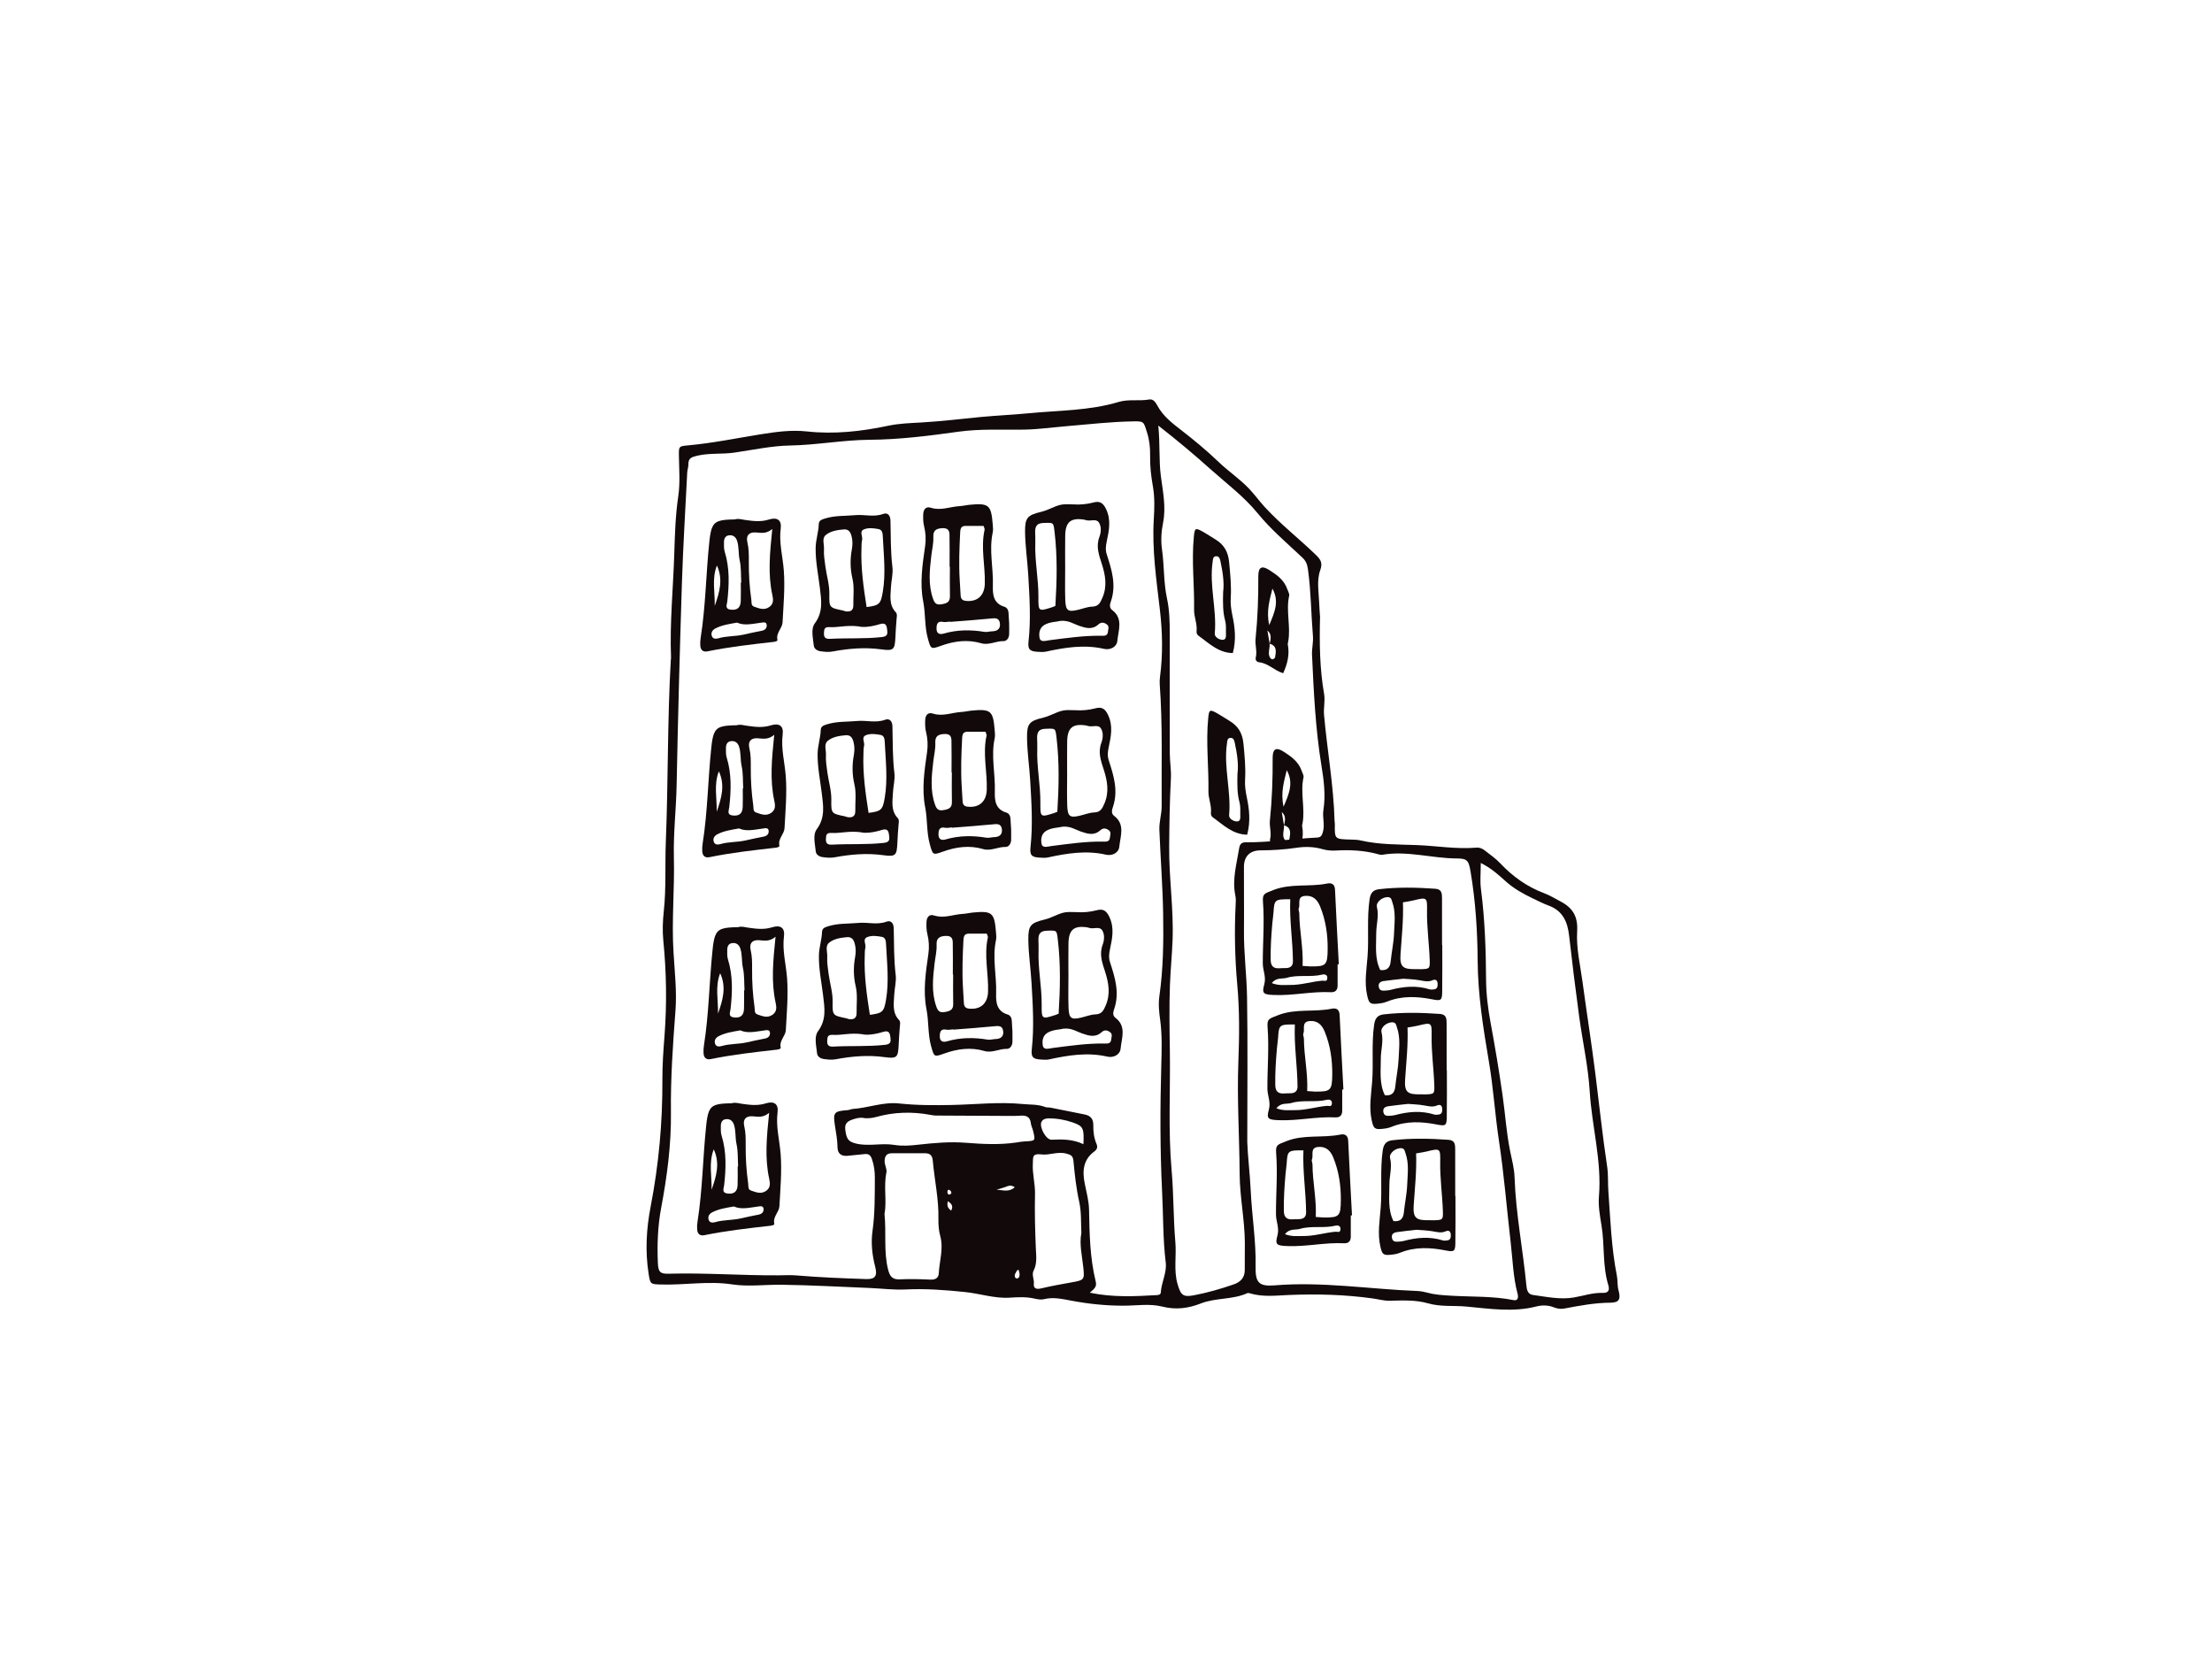 <?xml version="1.0" encoding="utf-8"?>
<!-- Generator: Adobe Illustrator 17.0.0, SVG Export Plug-In . SVG Version: 6.00 Build 0)  -->
<!DOCTYPE svg PUBLIC "-//W3C//DTD SVG 1.1//EN" "http://www.w3.org/Graphics/SVG/1.1/DTD/svg11.dtd">
<svg version="1.1" id="Layer_1" xmlns="http://www.w3.org/2000/svg" xmlns:xlink="http://www.w3.org/1999/xlink" x="0px" y="0px"
	 width="800px" height="600px" viewBox="0 0 800 600" enable-background="new 0 0 800 600" xml:space="preserve">
<g>
	<path fill="#11090A" d="M542.621,312.26c-1.683-1.793-3.678-3.143-5.572-4.634c-0.947-0.746-1.924-1.169-3.103-1.068
		c-7.264,0.624-14.446-0.665-21.66-0.927c-6.729-0.241-13.479-0.14-20.098-1.652c-1.239-0.302-2.569-0.302-3.858-0.342
		c-5.652-0.161-5.652-0.141-5.561-5.661c0-0.323-0.091-0.645-0.101-0.968c-0.342-12.895-2.66-25.589-3.808-38.403
		c-0.241-2.62,0.454-5.118,0.021-7.616c-1.592-9.107-1.714-18.275-1.471-27.866c-0.091-1.391-0.242-3.143-0.302-4.917
		c-0.141-4.029-0.987-8.2,0.372-11.988c1.008-2.801,0.03-3.989-1.733-5.682c-6.044-5.822-12.683-11.001-18.375-17.206
		c-1.955-2.136-3.647-4.494-5.652-6.609c-3.354-3.526-7.395-6.206-10.89-9.551c-4.292-4.131-8.896-7.939-13.601-11.586
		c-3.355-2.579-6.619-5.097-8.674-8.926c-0.594-1.108-1.461-2.438-2.932-2.176c-3.657,0.664-7.384-0.202-11.031,0.886
		c-10.589,3.184-21.609,3.042-32.48,4.09c-5.762,0.564-11.564,0.806-17.337,1.349c-7.204,0.706-14.386,1.572-21.63,1.995
		c-3.989,0.222-8.019,0.342-11.988,1.188c-9.652,2.055-19.504,3.124-29.266,2.055c-5.763-0.624-11.153,0.141-16.664,1.008
		c-8.714,1.41-17.378,3.184-26.182,4.01c-3.607,0.322-3.566,0.342-3.507,3.888c0.08,4.836,0.474,9.692-0.231,14.508
		c-1.018,6.871-1.23,13.822-1.441,20.692c-0.393,12.573-1.672,25.126-1.178,37.719c0.009,0.322-0.071,0.645-0.091,0.967
		c-1.24,21.862-0.917,43.784-1.794,65.666c-0.332,8.382,0.171,16.764-0.745,25.146c-0.363,3.385-0.514,6.991-0.162,10.517
		c1.139,11.424,1.31,22.89,0.444,34.314c-0.403,5.298-0.806,10.598-0.776,15.917c0.08,15.495-1.309,30.828-4.262,46.061
		c-1.531,7.938-1.994,15.978-0.745,24.038c0.624,4.029,0.614,3.969,4.755,4.07c8.503,0.222,16.975-1.35,25.509-0.04
		c5.893,0.886,11.867,0.04,17.791,0.121c10.628,0.141,21.256,0.746,31.896,1.169c4.311,0.182,8.653,0.746,12.955,0.544
		c7.234-0.362,14.396,0.182,21.579,0.927c5.42,0.564,10.72,2.397,16.18,2.034c3.072-0.201,6.034-0.342,9.046,0.363
		c1.068,0.241,2.287,0.444,3.325,0.182c3.264-0.807,6.377-0.121,9.561,0.483c6.306,1.209,12.673,1.874,19.111,1.874
		c4.685,0,9.591-0.806,13.993,0.302c5.068,1.29,9.54,0.645,14.034-1.108c5.45-2.137,11.515-1.29,16.874-3.748
		c0.252-0.101,0.645,0.02,0.947,0.1c4.604,1.371,9.329,0.786,13.963,0.585c10.145-0.423,20.22-0.161,30.274,1.229
		c2.065,0.283,4.07,0.887,6.206,0.847c4.674-0.101,9.389-0.363,13.953,0.947c4.574,1.309,9.289,0.725,13.933,1.168
		c8.422,0.786,16.844,2.116,25.287-0.06c1.985-0.504,4.211-0.484,6.216,0.322c1.26,0.504,2.569,0.685,3.809,0.444
		c5.531-1.048,11.01-2.076,16.703-2.116c3.173-0.02,3.767-1.309,2.911-4.452c-0.484-1.753-0.252-3.526-0.594-5.259
		c-2.004-10.135-2.357-20.451-3.093-30.707c-0.211-2.88,0.01-5.822-0.413-8.664c-1.693-11.303-2.892-22.647-4.312-33.971
		c-1.391-11.001-3.123-21.962-4.614-32.963c-0.825-6.065-2.296-12.19-1.944-18.214c0.332-5.44-1.562-8.523-5.925-10.84
		c-1.975-1.047-3.918-2.237-6.004-3.023C552.292,320.722,547.103,317.016,542.621,312.26z M339.521,460.515
		c-0.091,1.693-1.219,2.357-3.033,2.277c-3.708-0.182-7.425-0.262-11.132-0.1c-2.67,0.1-3.546-1.109-4.16-3.526
		c-1.662-6.529-0.605-13.157-1.3-20.089c0.897-4.735-0.383-9.893,0.685-15.011c0.272-1.309-0.705-2.74-0.645-4.231
		c0.071-1.773,0.766-2.741,2.589-2.741c4.04,0,8.08-0.02,12.109,0c1.754,0,2.559,0.847,2.72,2.66
		c0.615,7.033,2.207,13.984,2.035,21.097c-0.04,2.075,0.131,4.231,0.675,6.226C341.304,451.649,339.752,456.042,339.521,460.515z
		 M344.003,437.827c-1.259-0.886-1.632-1.854-1.168-3.405C344.074,435.329,344.901,436.134,344.003,437.827z M342.654,430.916
		c0.06-0.503,0.322-0.847,0.876-0.444c0.101,0.08,0.192,0.161,0.272,0.241c0.232,0.262,0.342,0.585,0.192,0.988
		c-0.262,0.121-0.564,0.402-0.767,0.342C342.714,431.904,342.603,431.4,342.654,430.916z M360.384,430.272
		c1.048-0.323,2.116-0.564,3.143-0.947c1.027-0.403,2.015-0.927,3.486,0.04C364.857,431.339,362.57,430.352,360.384,430.272z
		 M368.011,462.349c-0.201,0.08-0.695-0.061-0.806-0.242c-0.575-0.987,0.161-1.733,0.554-2.518c0.06-0.121,0.241-0.182,0.584-0.403
		c0.192,0.645,0.342,0.927,0.363,1.209C368.757,461.14,368.867,461.965,368.011,462.349z M367.658,413.185
		c-6.075,0.907-12.12,0.605-18.225,0.121c-5.763-0.463-11.555,0.041-17.318,0.686c-2.871,0.342-5.864,0.544-8.674,0.08
		c-4.625-0.766-9.259,0.624-13.823-0.484c-2.831-0.706-3.486-1.653-3.909-4.997c-0.332-2.599,1.139-3.224,3.164-3.888
		c1.44-0.464,2.76-0.605,4.04-0.283c1.43,0.04,2.659-0.08,3.939-0.443c6.448-1.814,12.996-1.995,19.584-0.786
		c0.635,0.1,1.27,0.262,1.904,0.262c9.289,0.06,18.577,0.1,27.856,0.14c0.968,0,1.934-0.04,2.902-0.1
		c2.004-0.141,3.455,0.362,3.717,2.7c0.111,0.926,0.575,1.833,0.806,2.761c0.917,3.687,0.907,3.666-3.112,3.848
		C369.563,412.843,368.605,413.045,367.658,413.185z M387.696,463.759c-3.778,0.664-7.566,1.349-11.293,2.237
		c-1.703,0.383-2.68-0.101-2.499-1.693c0.182-1.632-0.856-3.243-0.091-4.755c1.319-2.579,0.937-5.219,0.816-7.939
		c-0.283-6.588-0.454-13.197-0.302-19.785c0.08-3.728-1.008-7.314-0.786-11.041c0.141-2.196-0.433-3.708,3.244-3.264
		c2.719,0.342,5.763-1.149,8.865-0.302c1.602,0.423,2.398,0.745,2.579,2.659c0.464,4.936,0.998,9.913,2.076,14.749
		c0.826,3.687,0.605,7.353,0.786,11.323c-0.796,4.07,0.292,8.342,0.725,12.633C392.26,462.832,392.039,462.994,387.696,463.759z
		 M376.685,405.69c0.534-0.947,1.45-1.189,2.458-1.209c3.053-0.04,6.055,0.503,8.896,1.491c3.788,1.33,4.05,2.116,3.798,7.838
		c-3.718-1.773-7.557-1.834-11.485-1.612C378.297,412.339,375.718,407.443,376.685,405.69z M419.823,467.406
		c-0.049,0.826-0.785,0.947-1.43,0.987c-7.879,0.444-15.757,0.886-24.239-0.867c1.571-1.431,2.599-2.076,2.135-4.01
		c-2.095-8.503-2.257-17.206-2.418-25.911c-0.051-3.184-0.916-6.367-1.552-9.51c-0.926-4.513-0.604-8.664,3.405-11.606
		c1.23-0.906,1.27-1.772,0.816-2.84c-0.896-2.136-1.169-4.413-1.129-6.629c0.051-2.458-1.078-3.547-3.193-3.97
		c-4.09-0.846-8.191-1.652-12.291-2.458c-0.625-0.121-1.33,0-1.904-0.222c-2.68-1.047-5.45-0.806-8.211-1.087
		c-8.513-0.826-16.915,0.161-25.357,0.342c-6.437,0.14-12.855,0.14-19.292-0.545c-5.642-0.624-11.123,1.592-16.744,1.995
		c-0.634,0.04-1.239,0.383-1.873,0.423c-4.805,0.363-5.329,0.765-4.604,5.441c0.423,2.7,0.926,5.339,0.957,8.099
		c0.04,2.156,1.37,3.164,3.526,2.982c2.075-0.182,4.15-0.403,6.226-0.625c1.48-0.161,2.196,0.323,2.73,1.915
		c0.746,2.196,1.018,4.372,1.018,6.629c-0.04,6.448,0.06,12.875-0.847,19.303c-0.605,4.292-0.121,8.664,0.978,12.936
		c0.846,3.284,0,4.533-3.315,4.412c-8.362-0.283-16.744-0.605-25.086-1.31c-2.246-0.201-4.473-0.04-6.649-0.04
		c-13.208,0.08-26.385-0.947-39.592-0.584c-3.173,0.101-3.839-0.625-3.97-4.05c-0.262-6.609-0.03-13.197,1.199-19.745
		c2.147-11.405,3.667-22.91,3.536-34.535c-0.141-12.271,0.695-24.481,1.632-36.691c0.545-7.092-0.282-14.205-0.705-21.258
		c-0.706-11.445,0.423-22.848,0.14-34.253c-0.221-8.684,0.807-17.307,0.987-25.972c0.484-24.42,1.129-48.841,1.915-73.26
		c0.433-13.359,1.249-26.697,1.924-40.057c0.051-0.947,0.433-1.894,0.413-2.84c-0.06-2.318,1.169-2.68,3.215-3.184
		c4.482-1.048,9.016-0.464,13.469-1.129c6.68-0.968,13.369-2.438,20.068-2.559c9.652-0.161,19.122-1.994,28.773-2.075
		c10.779-0.061,21.509-1.431,32.198-2.922c7.858-1.088,15.766-0.625,23.655-0.746c5.349-0.101,10.608-0.846,15.897-1.29
		c7.858-0.665,15.696-1.571,23.594-1.693c3.909-0.08,3.758,0.061,4.957,3.828c0.907,2.841,1.229,5.642,1.168,8.563
		c-0.07,3.727,0.344,7.374,0.998,11.062c0.706,3.928,0.585,7.959,0.333,11.988c-0.665,10.961,0.947,21.821,2.206,32.681
		c0.937,8.039,1.118,16.099,0.061,24.158c-0.131,0.947-0.182,1.874-0.111,2.862c1.078,14.648,0.585,29.336,0.695,44.025
		c0.021,2.901-0.947,5.661-0.826,8.623c0.393,10.115,1.2,20.229,1.361,30.344c0.161,9.913,0.051,19.928-1.37,29.8
		c-0.414,2.922-0.08,5.843,0.302,8.583c0.736,5.501,0.544,10.961,0.393,16.421c-0.424,15.233-0.454,30.505,0.301,45.718
		c0.433,8.503,0.262,17.045,1.31,25.548C422.06,460.273,420.045,463.738,419.823,467.406z M450.188,459.246
		c0.03,2.841-1.552,4.433-4.019,5.279c-4.705,1.632-9.47,3.002-14.366,3.929c-3.909,0.745-4.765-0.021-5.914-4.01
		c-1.47-5.037-0.362-10.175-0.806-15.252c-0.746-8.665-0.594-17.389-1.36-26.052c-1.27-14.347-0.414-28.712-0.625-43.059
		c-0.121-7.898-0.262-15.796,0.021-23.675c0.201-5.46,0.746-10.921,0.957-16.381c0.433-11.323-1.33-22.526-1.23-33.809
		c0.071-8.2,0.182-16.402,0.625-24.602c0.171-3.022-0.383-6.085-0.403-9.147c-0.04-14.487-0.03-28.994-0.01-43.501
		c0-4.19-0.11-8.382-0.998-12.512c-1.259-5.863-0.977-11.868-1.813-17.771c-0.444-3.143-0.262-6.407,0.393-9.631
		c1.128-5.622-0.071-11.303-0.796-16.804c-0.765-5.803-0.241-11.506-0.937-18.336c7.021,5.501,12.935,10.437,18.668,15.595
		c5.873,5.259,12.27,9.994,17.297,16.159c4.805,5.884,10.608,10.78,16.109,15.958c1.3,1.23,1.803,2.418,2.076,4.393
		c1.088,7.999,1.118,16.039,1.784,24.017c0.191,2.297-0.433,4.473-0.333,6.73c0.615,13.479,1.249,26.918,3.435,40.297
		c0.837,5.138,1.542,10.538,0.685,15.878c-0.432,2.679,0.615,5.359-0.221,8.099c-0.414,1.33-0.807,1.834-2.187,1.894
		c-8.512,0.383-16.955,1.773-25.497,1.693c-1.481-0.021-2.297,0.463-2.559,2.135c-0.896,5.682-2.609,11.284-1.38,17.147
		c0.232,1.088,0.162,2.257,0.101,3.386c-0.484,9.59-0.272,19.221,0.584,28.752c0.847,9.349,0.767,18.658,0.403,27.966
		c-0.524,13.54,0.383,27.04,0.463,40.539c0.051,8.361,1.844,16.622,1.884,25.004C450.238,452.777,450.147,456.001,450.188,459.246z
		 M547.426,470.207c-7.445-1.492-14.99-1.149-22.497-1.592c-2.891-0.182-5.782-0.302-8.604-1.088
		c-1.239-0.322-2.528-0.584-3.797-0.624c-17.187-0.665-34.293-3.466-51.571-2.035c-5.622,0.444-6.972-0.968-6.851-6.75
		c0.191-9.208-1.33-18.295-1.763-27.443c-0.302-6.448-1.108-12.834-1.249-17.65c0-18.517,0.201-35.422-0.08-52.306
		c-0.121-8.02-1.199-16.039-1.118-24.098c0.08-7.718-0.051-15.434-0.01-23.152c0.021-3.727,2.135-5.904,5.934-5.924
		c4.352-0.021,8.665-0.282,12.986-0.926c3.163-0.484,6.377-0.424,9.551,0.503c1.521,0.443,3.203,0.584,4.785,0.484
		c5.189-0.283,10.307-0.061,15.343,1.349c0.454,0.141,0.968,0.262,1.421,0.182c9.058-1.552,17.892,1.29,26.879,1.33
		c3.858,0,4.382,0.725,5.057,4.714c1.804,10.679,2.499,21.459,2.57,32.238c0.08,12.311,2.004,24.34,4.049,36.409
		c1.653,9.652,2.237,19.464,3.708,29.135c1.834,12.09,2.771,24.26,4.191,36.369c0.725,6.186,0.867,12.512,2.499,18.598
		C549.168,469.078,549.078,470.549,547.426,470.207z M567.494,338.413c1.098,9.731,2.317,19.464,3.627,29.175
		c1.229,9.088,3.284,18.094,3.828,27.201c0.776,12.654,4.392,25.046,3.334,37.88c-0.292,3.486,0.353,7.072,0.926,10.558
		c1.189,7.153,0.302,14.527,2.458,21.56c0.575,1.873-0.04,2.861-1.964,2.801c-3.596-0.122-6.961,1.047-10.437,1.652
		c-4.987,0.867-9.954-0.241-14.901-0.907c-1.783-0.241-2.165-1.813-2.307-3.264c-1.249-13.117-3.848-26.072-4.292-39.27
		c-0.11-3.184-0.957-6.347-1.602-9.49c-1.36-6.629-1.763-13.379-2.72-20.048c-1.239-8.745-2.7-17.469-4.311-26.154
		c-0.968-5.198-1.642-10.477-1.672-15.796c-0.061-10.961-0.444-21.901-1.854-32.802c-0.373-2.82-0.061-5.742-0.061-9.409
		c3.959,1.975,6.538,4.433,9.117,6.729c2.962,2.64,6.306,4.473,9.802,6.145c1.884,0.907,3.758,1.854,5.712,2.579
		C565.238,329.447,566.93,333.437,567.494,338.413z"/>
	<path fill="none" d="M420.297,431.058c-0.755-15.213-0.725-30.485-0.301-45.718c0.151-5.46,0.342-10.921-0.393-16.421
		c-0.383-2.74-0.716-5.661-0.302-8.583c1.421-9.873,1.531-19.888,1.37-29.8c-0.161-10.115-0.968-20.229-1.361-30.344
		c-0.121-2.962,0.847-5.722,0.826-8.623c-0.11-14.689,0.383-29.377-0.695-44.025c-0.07-0.987-0.02-1.915,0.111-2.862
		c1.057-8.059,0.876-16.119-0.061-24.158c-1.259-10.86-2.871-21.72-2.206-32.681c0.252-4.029,0.372-8.06-0.333-11.988
		c-0.654-3.688-1.068-7.335-0.998-11.062c0.061-2.922-0.261-5.722-1.168-8.563c-1.199-3.767-1.048-3.909-4.957-3.828
		c-7.898,0.122-15.736,1.027-23.594,1.693c-5.289,0.444-10.548,1.188-15.897,1.29c-7.889,0.121-15.797-0.342-23.655,0.746
		c-10.689,1.491-21.418,2.861-32.198,2.922c-9.651,0.08-19.121,1.914-28.773,2.075c-6.699,0.122-13.388,1.592-20.068,2.559
		c-4.452,0.664-8.986,0.081-13.469,1.129c-2.046,0.503-3.274,0.866-3.215,3.184c0.021,0.946-0.362,1.893-0.413,2.84
		c-0.675,13.359-1.491,26.697-1.924,40.057c-0.786,24.419-1.431,48.84-1.915,73.26c-0.181,8.665-1.208,17.288-0.987,25.972
		c0.283,11.405-0.846,22.808-0.14,34.253c0.423,7.052,1.249,14.165,0.705,21.258c-0.937,12.209-1.773,24.419-1.632,36.691
		c0.131,11.625-1.39,23.131-3.536,34.535c-1.229,6.548-1.461,13.137-1.199,19.745c0.131,3.425,0.796,4.151,3.97,4.05
		c13.208-0.363,26.385,0.664,39.592,0.584c2.176,0,4.403-0.161,6.649,0.04c8.342,0.706,16.724,1.027,25.086,1.31
		c3.315,0.121,4.161-1.129,3.315-4.412c-1.099-4.272-1.583-8.644-0.978-12.936c0.907-6.428,0.807-12.855,0.847-19.303
		c0-2.257-0.272-4.433-1.018-6.629c-0.533-1.592-1.249-2.076-2.73-1.915c-2.076,0.222-4.151,0.444-6.226,0.625
		c-2.156,0.182-3.486-0.826-3.526-2.982c-0.031-2.761-0.534-5.4-0.957-8.099c-0.725-4.675-0.201-5.078,4.604-5.441
		c0.634-0.04,1.239-0.383,1.873-0.423c5.621-0.403,11.102-2.619,16.744-1.995c6.437,0.685,12.855,0.685,19.292,0.545
		c8.442-0.182,16.844-1.169,25.357-0.342c2.761,0.282,5.53,0.04,8.211,1.087c0.575,0.222,1.279,0.101,1.904,0.222
		c4.1,0.807,8.2,1.612,12.291,2.458c2.115,0.423,3.243,1.511,3.193,3.97c-0.04,2.216,0.232,4.493,1.129,6.629
		c0.454,1.068,0.414,1.934-0.816,2.84c-4.01,2.942-4.332,7.092-3.405,11.606c0.635,3.143,1.501,6.327,1.552,9.51
		c0.161,8.705,0.323,17.409,2.418,25.911c0.463,1.934-0.564,2.579-2.135,4.01c8.482,1.753,16.36,1.31,24.239,0.867
		c0.645-0.04,1.38-0.161,1.43-0.987c0.222-3.667,2.237-7.133,1.784-10.8C420.559,448.103,420.73,439.56,420.297,431.058z
		 M283.023,225.096c-0.11,2.156-2.427,3.767-1.854,6.287c0.121,0.524-0.876,0.725-1.541,0.786
		c-7.959,0.906-15.918,1.793-23.776,3.404c-1.592,0.323-2.468-0.523-2.579-2.075c-0.07-0.947-0.02-1.934,0.141-2.881
		c1.814-11.445,1.904-23.031,3.112-34.535c0.232-2.256,0.484-3.888,0.947-5.097c1.008-2.619,3.033-3.063,8.201-3.124
		c0.967-0.302,1.894-0.161,2.831,0.021c0.313,0.06,0.634,0.121,0.947,0.161c2.85,0.403,5.651,0.786,8.604-0.141
		c3.053-0.967,4.685,0.222,4.302,3.204c-0.676,5.218,0.745,10.155,1.118,15.212C283.94,212.544,283.356,218.85,283.023,225.096z
		 M324.269,223.767c-0.222,2.236-0.313,4.493-0.433,6.75c-0.222,4.412-0.605,4.957-5.139,4.332
		c-5.974-0.826-11.797-0.302-17.65,0.786c-1.391,0.262-2.902,0.101-4.332-0.101c-1.139-0.161-2.287-0.867-2.399-2.075
		c-0.252-2.701-1.159-5.925,0.383-8.02c3.103-4.19,2.338-8.523,1.803-12.955c-0.574-4.756-1.581-9.451-1.51-14.306
		c0.04-2.962,1.037-5.702,1.128-8.583c0.04-1.41,1.088-1.693,2.257-2.076c3.596-1.128,7.323-0.867,10.991-1.209
		c3.345-0.302,6.69,0.807,10.054-0.443c1.522-0.564,2.589,0.423,2.63,2.397c0.131,5.621,0.03,11.243,0.706,16.865
		c0.292,2.337-0.414,4.775-0.524,7.173c-0.152,3.163-0.806,6.448,1.753,9.147C324.55,222.034,324.349,222.94,324.269,223.767z
		 M364.978,229.468c-0.07,1.29-0.906,2.439-2.004,2.399c-2.75-0.061-5.359,1.571-8.069,0.785c-5.037-1.47-9.832-0.806-14.648,0.927
		c-3.617,1.309-3.608,1.188-4.685-2.68c-1.219-4.372-0.807-8.906-1.673-13.339c-1.309-6.689-0.271-13.358,0.686-20.028
		c0.342-2.377,0.221-4.856-0.374-7.213c-0.362-1.45-0.362-2.881-0.313-4.332c0.071-1.733,0.978-2.942,2.771-2.357
		c3.596,1.169,6.961-0.403,10.427-0.585c1.118-0.06,2.237-0.342,3.355-0.463c7.193-0.705,8.009-0.04,8.584,7.073
		c0.08,0.967,0.191,1.994,0,2.901c-1.391,6.428,0.262,12.815,0.051,19.222c-0.101,3.285,0.201,6.488,4.201,7.676
		c0.926,0.283,1.431,1.209,1.471,2.297c0.049,1.45,0.181,2.901,0.221,3.627C364.978,227.212,365.029,228.36,364.978,229.468z
		 M404.107,231.745c-0.211,2.297-2.619,3.446-4.835,2.922c-7.143-1.632-14.074-0.503-21.025,1.008
		c-0.927,0.201-1.934,0.101-2.902,0.061c-2.981-0.141-3.677-0.927-3.355-3.809c0.877-8.019,0.363-16.018-0.11-24.038
		c-0.302-5.137-1.078-10.255-1.148-15.393c-0.071-5.259,0.795-6.187,5.954-7.415c0.776-0.182,1.531-0.463,2.257-0.766
		c4.744-2.035,4.744-2.035,9.469-1.894c2.055,0.161,4.615-0.04,7.133-0.706c2.186-0.584,3.395,0.141,4.464,2.357
		c1.924,4.01,1.077,7.859,0.252,11.768c-0.333,1.611-0.514,3.042,0.02,4.694c1.793,5.502,3.526,11.022,1.501,16.926
		c-0.312,0.886-0.725,2.277,0.414,3.143C406.334,223.706,404.46,227.978,404.107,231.745z"/>
	<path fill="none" d="M546.358,449.332c-1.421-12.109-2.357-24.279-4.191-36.369c-1.471-9.671-2.055-19.483-3.708-29.135
		c-2.045-12.069-3.969-24.098-4.049-36.409c-0.071-10.779-0.765-21.559-2.57-32.238c-0.675-3.989-1.199-4.714-5.057-4.714
		c-8.986-0.04-17.821-2.881-26.879-1.33c-0.453,0.08-0.967-0.04-1.421-0.182c-5.036-1.41-10.154-1.632-15.343-1.349
		c-1.581,0.1-3.264-0.041-4.785-0.484c-3.173-0.927-6.388-0.987-9.551-0.503c-4.321,0.645-8.634,0.906-12.986,0.926
		c-3.798,0.02-5.913,2.196-5.934,5.924c-0.04,7.718,0.091,15.434,0.01,23.152c-0.08,8.059,0.998,16.078,1.118,24.098
		c0.282,16.884,0.08,33.79,0.08,52.306c0.141,4.816,0.947,11.202,1.249,17.65c0.433,9.148,1.954,18.235,1.763,27.443
		c-0.121,5.782,1.229,7.194,6.851,6.75c17.277-1.431,34.384,1.37,51.571,2.035c1.269,0.04,2.558,0.302,3.797,0.624
		c2.821,0.786,5.713,0.907,8.604,1.088c7.506,0.443,15.051,0.1,22.497,1.592c1.652,0.342,1.742-1.129,1.431-2.277
		C547.225,461.844,547.083,455.517,546.358,449.332z M483.766,348.77c0,2.558,0.01,5.137,0,7.697c0,1.571-0.816,2.458-2.378,2.378
		c-6.941-0.363-13.771,1.309-20.703,1.007c-3.767-0.161-4.352-0.524-3.446-3.828c0.755-2.74-0.524-5.057-0.534-7.596
		c-0.02-7.375,0.635-14.77,0.071-22.164c-0.242-3.082,0.503-3.082,3.717-4.351c6.357-2.519,13.077-1.048,19.514-2.378
		c1.623-0.322,2.741,0.262,2.821,2.277c0.402,8.986,0.907,17.952,1.37,26.939C484.058,348.749,483.907,348.77,483.766,348.77z
		 M521.585,358.743c-0.04,3.042-0.433,3.304-3.475,2.7c-5.602-1.108-11.143-1.37-16.582,0.846c-1.027,0.424-2.177,0.605-3.295,0.706
		c-2.78,0.302-3.153-0.241-3.778-3.002c-1.057-4.695-0.231-9.309,0.131-13.943c0.545-6.911-0.271-13.842,0.736-20.774
		c0.353-2.457,1.391-3.445,3.475-3.687c6.76-0.785,13.52-0.645,20.3-0.161c2.327,0.161,2.427,1.712,2.427,3.385
		c0.021,5.662,0.01,11.303,0.01,16.966c0.021,0,0.05,0,0.08,0C521.615,347.44,521.676,353.082,521.585,358.743z"/>
	<path fill="none" d="M447.871,384.01c0.363-9.308,0.444-18.618-0.403-27.966c-0.856-9.531-1.068-19.162-0.584-28.752
		c0.061-1.129,0.131-2.297-0.101-3.386c-1.229-5.863,0.484-11.464,1.38-17.147c0.262-1.672,1.078-2.156,2.559-2.135
		c8.543,0.08,16.986-1.31,25.497-1.693c1.38-0.06,1.773-0.564,2.187-1.894c0.836-2.74-0.211-5.42,0.221-8.099
		c0.857-5.34,0.152-10.739-0.685-15.878c-2.186-13.379-2.82-26.818-3.435-40.297c-0.1-2.257,0.524-4.433,0.333-6.73
		c-0.665-7.979-0.695-16.018-1.784-24.017c-0.272-1.975-0.776-3.163-2.076-4.393c-5.501-5.178-11.303-10.074-16.109-15.958
		c-5.027-6.165-11.424-10.9-17.297-16.159c-5.733-5.158-11.647-10.094-18.668-15.595c0.695,6.83,0.171,12.533,0.937,18.336
		c0.725,5.501,1.924,11.182,0.796,16.804c-0.655,3.224-0.837,6.488-0.393,9.631c0.836,5.903,0.554,11.908,1.813,17.771
		c0.887,4.131,0.998,8.322,0.998,12.512c-0.02,14.508-0.03,29.014,0.01,43.501c0.021,3.063,0.575,6.126,0.403,9.147
		c-0.444,8.2-0.554,16.402-0.625,24.602c-0.1,11.283,1.663,22.486,1.23,33.809c-0.211,5.46-0.756,10.921-0.957,16.381
		c-0.283,7.878-0.141,15.777-0.021,23.675c0.211,14.347-0.645,28.712,0.625,43.059c0.765,8.664,0.614,17.388,1.36,26.052
		c0.444,5.078-0.664,10.215,0.806,15.252c1.149,3.989,2.005,4.755,5.914,4.01c4.896-0.927,9.661-2.297,14.366-3.929
		c2.468-0.846,4.049-2.438,4.019-5.279c-0.04-3.244,0.05-6.468,0.03-9.692c-0.04-8.382-1.833-16.643-1.884-25.004
		C448.253,411.05,447.347,397.55,447.871,384.01z M454.086,231.1c0.766-7.515,1.048-15.071,0.998-22.626
		c-0.02-3.426,1.27-4.071,4.09-2.237c2.72,1.733,5.329,3.647,6.427,6.932c0.253,0.745,0.796,1.592,0.645,2.277
		c-1.239,5.541,0.655,11.141-0.362,16.682c-0.061,0.323-0.201,0.645-0.141,0.947c0.725,3.648-0.131,7.052-1.662,10.398
		c-3.093-0.867-5.359-3.587-8.684-3.95c-0.998-0.1-1.441-0.926-1.229-1.732C454.722,235.533,453.865,233.317,454.086,231.1z
		 M445.866,236.199c-5.34-0.121-8.675-3.627-12.422-6.287c-0.625-0.444-0.746-1.088-0.676-1.712
		c0.262-2.619-0.947-5.098-0.907-7.616c0.152-8.845-0.956-17.69-0.08-26.556c0.313-3.103,0.545-3.264,3.416-1.632
		c1.4,0.786,2.72,1.692,4.1,2.518c3.224,1.894,4.856,4.393,5.24,8.422c0.402,4.333,0.846,8.584,0.574,12.935
		c-0.141,2.056,0.161,4.191,0.585,6.227C446.632,226.91,447.156,231.303,445.866,236.199z"/>
	<path fill="none" d="M544.665,318.828c-2.579-2.296-5.158-4.755-9.117-6.729c0,3.667-0.313,6.589,0.061,9.409
		c1.41,10.901,1.793,21.841,1.854,32.802c0.03,5.319,0.705,10.598,1.672,15.796c1.611,8.684,3.072,17.409,4.311,26.154
		c0.957,6.669,1.361,13.419,2.72,20.048c0.645,3.143,1.492,6.306,1.602,9.49c0.444,13.197,3.042,26.153,4.292,39.27
		c0.141,1.451,0.524,3.023,2.307,3.264c4.947,0.665,9.914,1.773,14.901,0.907c3.475-0.605,6.841-1.773,10.437-1.652
		c1.924,0.06,2.539-0.927,1.964-2.801c-2.156-7.033-1.269-14.407-2.458-21.56c-0.574-3.486-1.218-7.072-0.926-10.558
		c1.057-12.834-2.558-25.226-3.334-37.88c-0.545-9.107-2.6-18.113-3.828-27.201c-1.31-9.712-2.53-19.444-3.627-29.175
		c-0.564-4.977-2.256-8.967-7.314-10.861c-1.954-0.725-3.828-1.672-5.712-2.579C550.972,323.301,547.627,321.468,544.665,318.828z"
		/>
	<path fill="none" d="M339.39,440.85c0.171-7.113-1.421-14.064-2.035-21.097c-0.161-1.813-0.967-2.66-2.72-2.66
		c-4.03-0.02-8.069,0-12.109,0c-1.823,0-2.518,0.968-2.589,2.741c-0.06,1.491,0.917,2.922,0.645,4.231
		c-1.068,5.118,0.212,10.276-0.685,15.011c0.695,6.931-0.362,13.56,1.3,20.089c0.615,2.417,1.491,3.626,4.16,3.526
		c3.708-0.162,7.425-0.082,11.132,0.1c1.814,0.08,2.942-0.584,3.033-2.277c0.231-4.473,1.783-8.866,0.544-13.439
		C339.521,445.081,339.35,442.924,339.39,440.85z"/>
	<path fill="none" d="M391.091,445.947c-0.182-3.97,0.04-7.636-0.786-11.323c-1.078-4.836-1.611-9.813-2.076-14.749
		c-0.181-1.915-0.977-2.236-2.579-2.659c-3.102-0.847-6.145,0.645-8.865,0.302c-3.678-0.444-3.103,1.068-3.244,3.264
		c-0.222,3.727,0.867,7.313,0.786,11.041c-0.152,6.588,0.02,13.197,0.302,19.785c0.121,2.72,0.503,5.36-0.816,7.939
		c-0.765,1.511,0.272,3.123,0.091,4.755c-0.182,1.592,0.795,2.076,2.499,1.693c3.727-0.887,7.515-1.572,11.293-2.237
		c4.342-0.765,4.564-0.927,4.12-5.179C391.383,454.289,390.295,450.017,391.091,445.947z"/>
	<path fill="none" d="M373.622,408.954c-0.231-0.927-0.694-1.834-0.806-2.761c-0.262-2.338-1.712-2.841-3.717-2.7
		c-0.968,0.06-1.934,0.1-2.902,0.1c-9.278-0.04-18.567-0.081-27.856-0.14c-0.634,0-1.269-0.162-1.904-0.262
		c-6.588-1.209-13.137-1.027-19.584,0.786c-1.279,0.362-2.509,0.483-3.939,0.443c-1.28-0.322-2.6-0.182-4.04,0.283
		c-2.025,0.664-3.496,1.29-3.164,3.888c0.423,3.345,1.078,4.292,3.909,4.997c4.564,1.108,9.198-0.283,13.823,0.484
		c2.81,0.463,5.803,0.262,8.674-0.08c5.763-0.645,11.555-1.149,17.318-0.686c6.105,0.484,12.149,0.786,18.225-0.121
		c0.947-0.14,1.904-0.342,2.851-0.383C374.529,412.621,374.539,412.641,373.622,408.954z"/>
	<path fill="none" d="M380.352,412.198c3.928-0.222,7.767-0.161,11.485,1.612c0.252-5.722-0.01-6.508-3.798-7.838
		c-2.841-0.987-5.843-1.531-8.896-1.491c-1.008,0.02-1.924,0.262-2.458,1.209C375.718,407.443,378.297,412.339,380.352,412.198z"/>
	<path fill="none" d="M363.528,429.325c-1.027,0.383-2.095,0.624-3.143,0.947c2.186,0.08,4.473,1.068,6.629-0.907
		C365.542,428.397,364.555,428.921,363.528,429.325z"/>
	<path fill="none" d="M368.343,459.185c-0.342,0.222-0.524,0.283-0.584,0.403c-0.393,0.785-1.129,1.531-0.554,2.518
		c0.11,0.182,0.605,0.323,0.806,0.242c0.856-0.384,0.746-1.209,0.695-1.955C368.686,460.112,368.535,459.83,368.343,459.185z"/>
	<path fill="none" d="M342.836,434.422c-0.464,1.552-0.091,2.519,1.168,3.405C344.901,436.134,344.074,435.329,342.836,434.422z"/>
	<path fill="none" d="M343.984,431.703c0.161-0.403,0.051-0.726-0.182-0.988c-0.08-0.08-0.171-0.161-0.272-0.241
		c-0.554-0.403-0.816-0.06-0.876,0.444c-0.051,0.484,0.06,0.987,0.574,1.129C343.43,432.105,343.732,431.823,343.984,431.703z"/>
	<path fill="#11090A" d="M343.984,431.703c-0.252,0.121-0.554,0.402-0.756,0.342c0.202,0.06,0.504-0.222,0.767-0.342
		c0.151-0.403,0.04-0.726-0.192-0.988C344.034,430.976,344.145,431.299,343.984,431.703z"/>
	<path fill="#11090A" d="M282.359,191.106c0.383-2.982-1.249-4.171-4.302-3.204c-2.952,0.927-5.753,0.545-8.604,0.141
		c-0.313-0.04-0.634-0.101-0.947-0.161c-0.937-0.182-1.864-0.323-2.831-0.021c-5.168,0.061-7.193,0.504-8.201,3.124
		c-0.463,1.209-0.715,2.841-0.947,5.097c-1.208,11.505-1.299,23.091-3.112,34.535c-0.161,0.947-0.211,1.934-0.141,2.881
		c0.111,1.551,0.987,2.397,2.579,2.075c7.858-1.611,15.817-2.499,23.776-3.404c0.665-0.061,1.662-0.262,1.541-0.786
		c-0.574-2.519,1.743-4.131,1.854-6.287c0.332-6.246,0.917-12.553,0.454-18.779C283.104,201.261,281.683,196.324,282.359,191.106z
		 M263.57,193.624c1.421-0.222,2.478,0.463,2.972,1.854c0.795,2.297,0.443,4.735,0.967,7.113c0.584,2.619,0.423,5.399,0.575,8.12
		c-0.051,0-0.111,0-0.162,0c0,2.256,0.071,4.493-0.02,6.729c-0.101,2.397-1.31,3.344-3.708,3.042
		c-2.146-0.282-1.279-1.873-1.159-2.981c0.675-6.065,0.896-12.09-0.947-18.034c-0.322-1.027-0.252-2.216-0.252-3.344
		C261.827,194.934,262.23,193.805,263.57,193.624z M259.278,204.525c2.348,5.017,0.917,9.812-0.785,14.608
		C258.624,214.256,257.374,209.341,259.278,204.525z M275.458,228.139c-2.207,0.423-4.402,0.887-6.589,1.391
		c-2.971,0.664-6.065,0.444-9.027,1.309c-0.795,0.222-2.034,0.384-2.417-0.866c-0.393-1.29,0.332-2.196,1.41-2.741
		c2.317-1.168,4.866-1.552,7.727-2.055c2.66,1.209,5.632,0.423,8.634,0.04c0.826-0.1,2.126-0.483,2.106,1.048
		C277.291,227.313,276.556,227.938,275.458,228.139z M278.269,219.495c-1.864,1.35-3.718,0.545-5.532-0.08
		c-1.188-0.423-0.876-1.592-1.007-2.499c-0.665-4.634-0.947-9.289-0.907-13.983c0.01-2.257,0.03-4.494-0.503-6.73
		c-0.575-2.397,0.423-3.748,2.861-3.647c1.904,0.08,3.778,0.725,6.126-1.249c-0.907,8.845-1.612,16.341,0.009,23.796
		C279.669,216.695,279.88,218.347,278.269,219.495z"/>
	<path fill="#11090A" d="M265.676,187.861c0.967-0.302,1.894-0.161,2.831,0.021C267.57,187.7,266.642,187.559,265.676,187.861
		c-5.168,0.061-7.193,0.504-8.201,3.124C258.482,188.366,260.507,187.922,265.676,187.861z"/>
	<path fill="#11090A" d="M364.757,221.752c-0.04-1.088-0.545-2.015-1.471-2.297c-4-1.188-4.302-4.392-4.201-7.676
		c0.211-6.407-1.441-12.794-0.051-19.222c0.191-0.907,0.08-1.934,0-2.901c-0.575-7.113-1.391-7.777-8.584-7.073
		c-1.118,0.121-2.237,0.403-3.355,0.463c-3.465,0.182-6.83,1.754-10.427,0.585c-1.793-0.585-2.7,0.624-2.771,2.357
		c-0.049,1.45-0.049,2.881,0.313,4.332c0.594,2.357,0.716,4.836,0.374,7.213c-0.957,6.669-1.995,13.339-0.686,20.028
		c0.867,4.433,0.454,8.967,1.673,13.339c1.077,3.869,1.068,3.989,4.685,2.68c4.816-1.733,9.611-2.398,14.648-0.927
		c2.71,0.786,5.319-0.846,8.069-0.785c1.099,0.04,1.934-1.109,2.004-2.399c0.051-1.108,0-2.256,0-4.089
		C364.938,224.653,364.807,223.202,364.757,221.752z M347.267,192.455c0.091-1.732,0.625-2.296,2.207-2.256
		c2.055,0.02,4.111,0,6.236,0c0.141,0.503,0.463,1.008,0.383,1.391c-1.471,6.548,0.292,13.076,0.071,19.624
		c-0.141,4.272-2.771,6.589-7.003,6.084c-1.178-0.161-1.672-0.806-1.732-1.893c-0.121-1.915-0.222-3.849-0.342-5.763
		C346.744,203.9,346.975,198.177,347.267,192.455z M337.456,216.573c-1.834-5.178-1.23-10.437-0.625-15.675
		c0.262-2.216,0.826-4.393,0.725-6.669c-0.1-2.135,0.766-3.063,3.093-3.203c2.005-0.121,2.72,0.624,2.75,2.317
		c0.081,3.869,0.031,7.737,0.031,11.606c0.03,0,0.07,0,0.11,0c0,3.546-0.07,7.092,0.021,10.638c0.06,2.196-1.189,2.64-2.972,2.942
		C338.805,218.85,338.06,218.327,337.456,216.573z M358.864,228.32c-0.957,0.021-1.945,0.363-2.872,0.201
		c-4.956-0.825-9.843-0.785-14.708,0.625c-1.31,0.383-2.589,0.141-2.579-1.793c0.009-1.714,0.372-2.841,2.478-2.418
		c0.746,0.141,1.571-0.08,2.368-0.141c0,0.04,0,0.08,0,0.121c4.906-0.383,9.802-0.725,14.688-1.209
		c1.562-0.161,3.053-0.362,3.375,1.592C361.926,227.232,360.889,228.28,358.864,228.32z"/>
	<path fill="#11090A" d="M402.194,220.604c-1.139-0.867-0.725-2.257-0.414-3.143c2.025-5.904,0.292-11.424-1.501-16.926
		c-0.533-1.652-0.353-3.082-0.02-4.694c0.825-3.909,1.672-7.758-0.252-11.768c-1.069-2.216-2.278-2.941-4.464-2.357
		c-2.518,0.665-5.078,0.867-7.133,0.706c-4.725-0.141-4.725-0.141-9.469,1.894c-0.726,0.302-1.481,0.584-2.257,0.766
		c-5.158,1.229-6.025,2.156-5.954,7.415c0.07,5.137,0.846,10.255,1.148,15.393c0.474,8.02,0.987,16.019,0.11,24.038
		c-0.322,2.881,0.373,3.667,3.355,3.809c0.968,0.04,1.975,0.14,2.902-0.061c6.951-1.511,13.882-2.64,21.025-1.008
		c2.216,0.524,4.624-0.624,4.835-2.922C404.46,227.978,406.334,223.706,402.194,220.604z M385.228,204.867
		c0-3.708-0.04-7.415,0.021-11.123c0.07-4.936,1.964-6.548,6.769-5.822c0.323,0.061,0.625,0.161,0.938,0.241
		c1.51,0.383,3.535-0.685,4.503,0.847c0.926,1.47,0.765,3.566,0.161,5.158c-1.33,3.505-0.151,6.609,0.877,9.812
		c1.299,4.031,1.994,8.08,0.211,12.191c-0.736,1.692-1.35,3.143-3.647,3.224c-1.723,0.04-3.426,0.745-5.138,1.148
		c-3.677,0.886-4.513,0.342-4.655-3.587c-0.14-4.009-0.03-8.059-0.03-12.088C385.238,204.867,385.238,204.867,385.228,204.867z
		 M374.438,196.183c0.051-1.29-0.05-2.579-0.06-3.849c-0.01-2.075,0.695-3.143,3.103-3.203c3.586-0.101,3.505-0.302,3.928,3.324
		c1.038,8.826,0.846,17.651,0.283,26.697c-0.595,0.242-0.877,0.363-1.179,0.464c-4.926,1.571-4.997,1.571-4.957-3.708
		C375.617,209.3,374.167,202.792,374.438,196.183z M400.702,228.481c-0.161,1.632-1.41,1.471-2.518,1.451
		c-6.266-0.082-12.442,0.825-18.618,1.611c-1.45,0.182-3.304,0.907-3.607-0.926c-0.241-1.492-0.141-3.486,1.773-4.614
		c2.045-1.169,4.311-1.048,5.742-1.45c2.922-0.283,4.705,1.047,6.629,1.712c2.569,0.886,4.875,1.611,7.152-0.444
		c1.029-0.926,2.056-0.725,3.043,0C401.287,226.547,400.793,227.555,400.702,228.481z"/>
	<path fill="#11090A" d="M322.233,212.302c0.11-2.397,0.816-4.836,0.524-7.173c-0.676-5.622-0.575-11.244-0.706-16.865
		c-0.04-1.975-1.108-2.962-2.63-2.397c-3.364,1.249-6.71,0.14-10.054,0.443c-3.667,0.342-7.395,0.081-10.991,1.209
		c-1.169,0.383-2.217,0.665-2.257,2.076c-0.091,2.881-1.087,5.621-1.128,8.583c-0.071,4.856,0.937,9.551,1.51,14.306
		c0.534,4.432,1.3,8.765-1.803,12.955c-1.541,2.095-0.634,5.319-0.383,8.02c0.111,1.208,1.26,1.914,2.399,2.075
		c1.43,0.202,2.941,0.363,4.332,0.101c5.853-1.088,11.676-1.612,17.65-0.786c4.534,0.625,4.917,0.08,5.139-4.332
		c0.121-2.257,0.211-4.513,0.433-6.75c0.08-0.826,0.282-1.733-0.283-2.317C321.427,218.75,322.082,215.465,322.233,212.302z
		 M312.471,191.448c1.622-0.665,3.496-0.423,5.239-0.101c1.391,0.242,1.511,1.532,1.562,2.64c0.322,6.689,1.138,13.358,0,20.068
		c-0.736,4.332-1.179,4.917-5.853,5.501c-1.108-7.092-2.135-14.164-1.854-21.398c0.04-0.947-0.01-1.934,0.222-2.841
		C312.128,194.007,310.638,192.194,312.471,191.448z M298.618,193.524c1.712-1.431,4.071-1.834,6.327-2.035
		c1.844-0.222,2.6,0.765,3.023,2.397c0.423,1.612,0.413,3.164,0.121,4.775c-0.655,3.526-0.625,7.012,0.201,10.538
		c0.746,3.163,0.272,6.427,0.333,9.651c0.03,1.955-1.058,2.519-2.821,2.237c-0.302-0.04-0.594-0.201-0.907-0.282
		c-4.916-1.008-5.037-1.008-4.947-5.964c0.061-3.446-0.997-6.69-1.44-10.014c-0.272-2.096-0.634-4.151-0.503-6.246
		C298.115,196.868,297.178,194.752,298.618,193.524z M318.989,230.396c-6.245,0.705-12.502,0.302-18.738,0.645
		c-1.702,0.1-2.347-0.484-2.256-2.136c0.06-1.45,0.201-2.216,2.186-2.095c3.002,0.161,6.014-0.785,10.255-0.282
		c1.874,0.503,4.896,0.1,7.798-0.806c2.296-0.706,2.458,0.705,2.64,2.195C321.034,229.248,320.954,230.174,318.989,230.396z"/>
	<path fill="none" d="M279.306,191.307c-2.348,1.975-4.221,1.33-6.126,1.249c-2.438-0.101-3.435,1.249-2.861,3.647
		c0.533,2.237,0.514,4.473,0.503,6.73c-0.04,4.694,0.241,9.349,0.907,13.983c0.131,0.907-0.182,2.076,1.007,2.499
		c1.814,0.625,3.667,1.431,5.532,0.08c1.611-1.148,1.4-2.8,1.047-4.392C277.694,207.648,278.4,200.152,279.306,191.307z"/>
	<path fill="none" d="M263.036,217.501c-0.121,1.108-0.987,2.7,1.159,2.981c2.397,0.302,3.607-0.645,3.708-3.042
		c0.091-2.237,0.02-4.473,0.02-6.729c0.051,0,0.111,0,0.162,0c-0.152-2.72,0.009-5.501-0.575-8.12
		c-0.524-2.378-0.171-4.816-0.967-7.113c-0.494-1.391-1.552-2.076-2.972-1.854c-1.34,0.182-1.743,1.31-1.733,2.499
		c0,1.129-0.07,2.317,0.252,3.344C263.932,205.411,263.71,211.436,263.036,217.501z"/>
	<path fill="none" d="M275.195,225.217c-3.002,0.383-5.974,1.169-8.634-0.04c-2.861,0.503-5.41,0.887-7.727,2.055
		c-1.078,0.545-1.803,1.451-1.41,2.741c0.383,1.249,1.622,1.087,2.417,0.866c2.962-0.866,6.056-0.645,9.027-1.309
		c2.187-0.503,4.382-0.968,6.589-1.391c1.099-0.201,1.833-0.825,1.844-1.873C277.322,224.734,276.022,225.117,275.195,225.217z"/>
	<path fill="none" d="M259.278,204.525c-1.903,4.816-0.654,9.731-0.785,14.608C260.195,214.337,261.626,209.542,259.278,204.525z"/>
	<path fill="#11090A" d="M281.22,402.264c0.383-2.981-1.249-4.171-4.302-3.203c-2.951,0.926-5.752,0.544-8.604,0.141
		c-0.312-0.04-0.634-0.101-0.947-0.162c-0.937-0.181-1.863-0.322-2.831-0.02c-5.168,0.06-7.193,0.503-8.2,3.123
		c-0.463,1.209-0.715,2.841-0.947,5.098c-1.209,11.505-1.3,23.09-3.113,34.534c-0.161,0.947-0.211,1.934-0.14,2.881
		c0.11,1.552,0.987,2.397,2.579,2.076c7.858-1.612,15.817-2.499,23.776-3.405c0.664-0.061,1.662-0.262,1.541-0.786
		c-0.575-2.518,1.742-4.131,1.854-6.286c0.332-6.246,0.916-12.553,0.453-18.78C281.966,412.42,280.545,407.483,281.22,402.264z
		 M262.431,404.784c1.421-0.222,2.478,0.463,2.972,1.854c0.795,2.296,0.444,4.734,0.967,7.112c0.585,2.619,0.424,5.401,0.575,8.12
		c-0.051,0-0.11,0-0.161,0c0,2.257,0.07,4.494-0.021,6.73c-0.1,2.397-1.309,3.344-3.707,3.042c-2.146-0.283-1.28-1.873-1.159-2.982
		c0.675-6.065,0.897-12.088-0.947-18.033c-0.323-1.027-0.253-2.217-0.253-3.345C260.689,406.093,261.091,404.965,262.431,404.784z
		 M258.14,415.684c2.347,5.017,0.917,9.813-0.786,14.608C257.485,425.416,256.235,420.499,258.14,415.684z M274.32,439.298
		c-2.207,0.423-4.403,0.886-6.589,1.39c-2.972,0.665-6.065,0.444-9.027,1.31c-0.796,0.222-2.035,0.383-2.418-0.867
		c-0.393-1.29,0.332-2.196,1.41-2.74c2.317-1.169,4.866-1.552,7.728-2.055c2.659,1.209,5.632,0.423,8.634,0.04
		c0.825-0.101,2.125-0.484,2.106,1.047C276.153,438.472,275.417,439.096,274.32,439.298z M277.13,430.654
		c-1.863,1.349-3.717,0.544-5.53-0.08c-1.188-0.423-0.877-1.592-1.008-2.499c-0.664-4.634-0.947-9.289-0.907-13.984
		c0.01-2.256,0.031-4.493-0.503-6.729c-0.575-2.397,0.423-3.748,2.862-3.647c1.903,0.08,3.778,0.725,6.125-1.249
		c-0.907,8.845-1.611,16.341,0.01,23.795C278.531,427.854,278.742,429.506,277.13,430.654z"/>
	<path fill="#11090A" d="M264.537,399.021c0.968-0.302,1.894-0.161,2.831,0.02C266.431,398.86,265.504,398.719,264.537,399.021
		c-5.168,0.06-7.193,0.503-8.2,3.123C257.343,399.524,259.368,399.081,264.537,399.021z"/>
	<path fill="none" d="M278.168,402.467c-2.347,1.975-4.221,1.33-6.125,1.249c-2.439-0.101-3.436,1.249-2.862,3.647
		c0.534,2.237,0.514,4.473,0.503,6.729c-0.04,4.695,0.242,9.35,0.907,13.984c0.131,0.907-0.181,2.076,1.008,2.499
		c1.814,0.624,3.667,1.43,5.53,0.08c1.612-1.148,1.401-2.801,1.048-4.393C276.556,418.807,277.261,411.312,278.168,402.467z"/>
	<path fill="none" d="M261.898,428.659c-0.122,1.109-0.987,2.7,1.159,2.982c2.397,0.302,3.607-0.645,3.707-3.042
		c0.091-2.237,0.021-4.473,0.021-6.73c0.051,0,0.11,0,0.161,0c-0.151-2.719,0.01-5.501-0.575-8.12
		c-0.523-2.378-0.171-4.816-0.967-7.112c-0.494-1.391-1.552-2.076-2.972-1.854c-1.34,0.182-1.742,1.309-1.733,2.499
		c0,1.128-0.07,2.317,0.253,3.345C262.794,416.571,262.573,422.594,261.898,428.659z"/>
	<path fill="none" d="M274.058,436.377c-3.002,0.383-5.974,1.169-8.634-0.04c-2.862,0.503-5.411,0.886-7.728,2.055
		c-1.078,0.544-1.803,1.45-1.41,2.74c0.383,1.249,1.622,1.088,2.418,0.867c2.962-0.867,6.055-0.645,9.027-1.31
		c2.186-0.503,4.382-0.967,6.589-1.39c1.098-0.202,1.833-0.826,1.844-1.874C276.183,435.893,274.883,436.276,274.058,436.377z"/>
	<path fill="none" d="M258.14,415.684c-1.904,4.816-0.655,9.732-0.786,14.608C259.057,425.496,260.487,420.7,258.14,415.684z"/>
	<path fill="none" d="M347.429,215.405c0.06,1.087,0.554,1.732,1.732,1.893c4.232,0.504,6.861-1.813,7.003-6.084
		c0.221-6.549-1.542-13.077-0.071-19.624c0.08-0.383-0.241-0.887-0.383-1.391c-2.125,0-4.181,0.02-6.236,0
		c-1.581-0.04-2.116,0.524-2.207,2.256c-0.292,5.722-0.523,11.445-0.181,17.188C347.208,211.556,347.309,213.491,347.429,215.405z"
		/>
	<path fill="none" d="M340.589,218.528c1.783-0.302,3.032-0.746,2.972-2.942c-0.091-3.546-0.021-7.092-0.021-10.638
		c-0.04,0-0.08,0-0.11,0c0-3.869,0.051-7.737-0.031-11.606c-0.03-1.693-0.745-2.438-2.75-2.317c-2.326,0.14-3.193,1.068-3.093,3.203
		c0.101,2.277-0.463,4.453-0.725,6.669c-0.605,5.239-1.209,10.498,0.625,15.675C338.06,218.327,338.805,218.85,340.589,218.528z"/>
	<path fill="none" d="M358.239,223.706c-4.886,0.484-9.782,0.826-14.688,1.209c0-0.04,0-0.08,0-0.121
		c-0.796,0.061-1.622,0.283-2.368,0.141c-2.106-0.423-2.469,0.705-2.478,2.418c-0.01,1.934,1.269,2.176,2.579,1.793
		c4.865-1.41,9.752-1.45,14.708-0.625c0.927,0.162,1.915-0.181,2.872-0.201c2.025-0.04,3.062-1.088,2.75-3.023
		C361.291,223.344,359.8,223.545,358.239,223.706z"/>
	<path fill="none" d="M385.268,216.956c0.141,3.93,0.978,4.473,4.655,3.587c1.712-0.403,3.416-1.108,5.138-1.148
		c2.296-0.08,2.911-1.532,3.647-3.224c1.783-4.111,1.087-8.16-0.211-12.191c-1.027-3.203-2.207-6.306-0.877-9.812
		c0.605-1.592,0.765-3.688-0.161-5.158c-0.968-1.532-2.993-0.464-4.503-0.847c-0.313-0.08-0.615-0.18-0.938-0.241
		c-4.805-0.725-6.699,0.886-6.769,5.822c-0.061,3.708-0.021,7.415-0.021,11.123c0.01,0,0.01,0,0.01,0
		C385.238,208.897,385.128,212.947,385.268,216.956z"/>
	<path fill="none" d="M380.513,219.616c0.302-0.101,0.584-0.222,1.179-0.464c0.563-9.046,0.755-17.872-0.283-26.697
		c-0.423-3.626-0.343-3.425-3.928-3.324c-2.408,0.06-3.113,1.129-3.103,3.203c0.01,1.27,0.11,2.559,0.06,3.849
		c-0.271,6.608,1.179,13.117,1.118,19.726C375.516,221.188,375.587,221.188,380.513,219.616z"/>
	<path fill="none" d="M397.256,225.822c-2.277,2.055-4.583,1.33-7.152,0.444c-1.924-0.665-3.708-1.995-6.629-1.712
		c-1.431,0.402-3.697,0.282-5.742,1.45c-1.915,1.129-2.015,3.123-1.773,4.614c0.302,1.833,2.156,1.108,3.607,0.926
		c6.175-0.786,12.352-1.693,18.618-1.611c1.108,0.02,2.357,0.181,2.518-1.451c0.091-0.926,0.585-1.934-0.402-2.66
		C399.312,225.096,398.285,224.895,397.256,225.822z"/>
	<path fill="none" d="M298.508,204.827c0.444,3.324,1.501,6.568,1.44,10.014c-0.091,4.956,0.031,4.956,4.947,5.964
		c0.313,0.08,0.604,0.241,0.907,0.282c1.763,0.283,2.851-0.282,2.821-2.237c-0.061-3.224,0.413-6.488-0.333-9.651
		c-0.826-3.526-0.856-7.012-0.201-10.538c0.292-1.611,0.302-3.163-0.121-4.775c-0.423-1.632-1.179-2.619-3.023-2.397
		c-2.256,0.201-4.614,0.605-6.327,2.035c-1.44,1.229-0.503,3.344-0.614,5.057C297.874,200.676,298.236,202.731,298.508,204.827z"/>
	<path fill="none" d="M311.786,195.317c-0.232,0.907-0.182,1.894-0.222,2.841c-0.282,7.234,0.746,14.305,1.854,21.398
		c4.674-0.584,5.118-1.169,5.853-5.501c1.138-6.71,0.322-13.379,0-20.068c-0.051-1.108-0.171-2.397-1.562-2.64
		c-1.742-0.322-3.617-0.564-5.239,0.101C310.638,192.194,312.128,194.007,311.786,195.317z"/>
	<path fill="none" d="M318.234,225.722c-2.902,0.906-5.924,1.309-7.798,0.806c-4.241-0.503-7.253,0.443-10.255,0.282
		c-1.985-0.121-2.126,0.645-2.186,2.095c-0.091,1.653,0.554,2.236,2.256,2.136c6.236-0.342,12.493,0.06,18.738-0.645
		c1.965-0.222,2.046-1.148,1.885-2.479C320.692,226.426,320.53,225.016,318.234,225.722z"/>
	<g>
		<path fill="#11090A" d="M283.069,265.545c0.383-2.982-1.249-4.171-4.302-3.203c-2.951,0.926-5.752,0.544-8.604,0.14
			c-0.312-0.04-0.634-0.1-0.947-0.161c-0.937-0.182-1.863-0.322-2.831-0.02c-5.168,0.06-7.193,0.503-8.2,3.123
			c-0.463,1.209-0.715,2.841-0.947,5.097c-1.209,11.506-1.3,23.091-3.113,34.535c-0.161,0.947-0.211,1.934-0.14,2.881
			c0.11,1.552,0.987,2.397,2.579,2.076c7.858-1.612,15.817-2.499,23.776-3.405c0.664-0.061,1.662-0.262,1.541-0.786
			c-0.575-2.518,1.742-4.131,1.854-6.287c0.332-6.245,0.916-12.553,0.453-18.779C283.815,275.7,282.394,270.764,283.069,265.545z
			 M264.28,268.063c1.42-0.221,2.478,0.464,2.972,1.854c0.795,2.297,0.444,4.735,0.967,7.113c0.585,2.619,0.424,5.4,0.575,8.12
			c-0.051,0-0.11,0-0.161,0c0,2.256,0.07,4.493-0.021,6.729c-0.1,2.398-1.309,3.345-3.707,3.043
			c-2.146-0.283-1.28-1.875-1.159-2.982c0.675-6.065,0.896-12.09-0.947-18.033c-0.323-1.029-0.253-2.217-0.253-3.346
			C262.538,269.373,262.94,268.245,264.28,268.063z M259.988,278.964c2.347,5.017,0.917,9.813-0.786,14.608
			C259.333,288.696,258.084,283.78,259.988,278.964z M276.168,302.579c-2.207,0.423-4.403,0.886-6.589,1.39
			c-2.972,0.665-6.065,0.444-9.027,1.31c-0.796,0.222-2.035,0.383-2.418-0.867c-0.393-1.29,0.332-2.196,1.41-2.74
			c2.317-1.169,4.866-1.551,7.728-2.056c2.659,1.209,5.631,0.424,8.634,0.04c0.825-0.1,2.125-0.483,2.105,1.048
			C278.001,301.753,277.266,302.377,276.168,302.579z M278.978,293.935c-1.863,1.349-3.717,0.544-5.531-0.081
			c-1.189-0.423-0.877-1.591-1.008-2.498c-0.664-4.635-0.947-9.289-0.907-13.984c0.01-2.257,0.031-4.494-0.503-6.73
			c-0.575-2.397,0.423-3.747,2.862-3.647c1.903,0.08,3.778,0.725,6.125-1.249c-0.907,8.846-1.611,16.341,0.01,23.796
			C280.379,291.134,280.591,292.786,278.978,293.935z"/>
		<path fill="#11090A" d="M266.385,262.302c0.968-0.302,1.894-0.162,2.831,0.02C268.28,262.14,267.353,261.999,266.385,262.302
			c-5.168,0.06-7.193,0.503-8.2,3.123C259.192,262.805,261.217,262.362,266.385,262.302z"/>
		<path fill="#11090A" d="M365.467,296.191c-0.04-1.088-0.544-2.015-1.471-2.296c-4-1.189-4.302-4.393-4.201-7.677
			c0.211-6.407-1.44-12.794-0.051-19.222c0.192-0.907,0.08-1.934,0-2.901c-0.574-7.113-1.39-7.777-8.583-7.073
			c-1.118,0.122-2.237,0.403-3.355,0.464c-3.465,0.181-6.83,1.753-10.428,0.584c-1.793-0.584-2.7,0.624-2.77,2.357
			c-0.051,1.45-0.051,2.881,0.313,4.332c0.594,2.358,0.715,4.836,0.372,7.214c-0.957,6.668-1.995,13.338-0.685,20.028
			c0.867,4.432,0.453,8.966,1.672,13.338c1.078,3.869,1.068,3.989,4.685,2.68c4.816-1.733,9.611-2.397,14.648-0.926
			c2.71,0.785,5.32-0.847,8.07-0.786c1.098,0.04,1.934-1.108,2.004-2.397c0.051-1.109,0-2.257,0-4.09
			C365.649,299.093,365.518,297.642,365.467,296.191z M347.978,266.895c0.091-1.733,0.624-2.297,2.207-2.257
			c2.055,0.021,4.11,0,6.236,0c0.14,0.503,0.463,1.008,0.383,1.391c-1.471,6.548,0.292,13.077,0.07,19.624
			c-0.141,4.272-2.771,6.589-7.002,6.086c-1.179-0.162-1.672-0.807-1.733-1.894c-0.121-1.915-0.222-3.849-0.342-5.763
			C347.454,278.339,347.686,272.618,347.978,266.895z M338.165,291.014c-1.833-5.179-1.229-10.438-0.624-15.676
			c0.262-2.216,0.826-4.393,0.725-6.669c-0.101-2.135,0.765-3.062,3.093-3.203c2.005-0.121,2.72,0.624,2.75,2.317
			c0.08,3.869,0.03,7.737,0.03,11.606c0.031,0,0.071,0,0.111,0c0,3.547-0.071,7.092,0.02,10.639
			c0.061,2.195-1.188,2.639-2.972,2.941C339.516,293.29,338.77,292.766,338.165,291.014z M359.574,302.76
			c-0.957,0.021-1.945,0.363-2.871,0.202c-4.957-0.826-9.843-0.786-14.709,0.624c-1.309,0.383-2.589,0.141-2.579-1.793
			c0.01-1.712,0.372-2.841,2.478-2.418c0.746,0.141,1.572-0.08,2.368-0.141c0,0.04,0,0.08,0,0.122
			c4.906-0.384,9.802-0.726,14.689-1.209c1.561-0.162,3.053-0.363,3.374,1.592C362.636,301.672,361.599,302.719,359.574,302.76z"/>
		<path fill="#11090A" d="M402.904,295.043c-1.138-0.867-0.725-2.257-0.413-3.143c2.025-5.904,0.292-11.424-1.501-16.925
			c-0.534-1.653-0.353-3.084-0.021-4.695c0.826-3.909,1.672-7.758-0.252-11.767c-1.068-2.217-2.277-2.942-4.463-2.357
			c-2.519,0.664-5.078,0.866-7.133,0.705c-4.725-0.141-4.725-0.141-9.47,1.894c-0.725,0.302-1.48,0.584-2.256,0.765
			c-5.158,1.23-6.025,2.156-5.954,7.415c0.07,5.137,0.846,10.255,1.148,15.394c0.473,8.019,0.987,16.018,0.111,24.037
			c-0.323,2.881,0.372,3.667,3.355,3.809c0.967,0.04,1.974,0.141,2.901-0.061c6.952-1.511,13.882-2.639,21.025-1.007
			c2.217,0.523,4.625-0.625,4.836-2.922C405.17,302.417,407.044,298.146,402.904,295.043z M385.939,279.307
			c0-3.708-0.04-7.415,0.02-11.122c0.071-4.936,1.965-6.549,6.771-5.823c0.322,0.061,0.624,0.161,0.937,0.242
			c1.511,0.383,3.536-0.686,4.503,0.846c0.927,1.471,0.765,3.566,0.162,5.158c-1.331,3.505-0.152,6.609,0.876,9.813
			c1.3,4.03,1.995,8.08,0.211,12.19c-0.736,1.693-1.349,3.143-3.647,3.224c-1.723,0.04-3.425,0.746-5.137,1.148
			c-3.678,0.887-4.513,0.342-4.655-3.586c-0.141-4.01-0.03-8.06-0.03-12.09C385.949,279.307,385.949,279.307,385.939,279.307z
			 M375.149,270.623c0.051-1.29-0.051-2.579-0.061-3.849c-0.01-2.075,0.695-3.142,3.103-3.203c3.587-0.101,3.505-0.302,3.929,3.325
			c1.037,8.824,0.846,17.65,0.282,26.697c-0.594,0.241-0.877,0.362-1.179,0.463c-4.926,1.571-4.996,1.571-4.956-3.708
			C376.327,283.74,374.877,277.231,375.149,270.623z M401.413,302.922c-0.161,1.632-1.41,1.47-2.519,1.45
			c-6.266-0.08-12.441,0.826-18.617,1.611c-1.451,0.182-3.305,0.907-3.608-0.926c-0.241-1.491-0.14-3.486,1.773-4.614
			c2.046-1.169,4.312-1.047,5.743-1.45c2.922-0.282,4.704,1.048,6.628,1.712c2.57,0.886,4.876,1.612,7.153-0.444
			c1.027-0.926,2.055-0.725,3.042,0C401.997,300.987,401.504,301.994,401.413,302.922z"/>
		<path fill="#11090A" d="M322.943,286.742c0.111-2.397,0.816-4.836,0.524-7.173c-0.675-5.621-0.574-11.244-0.705-16.865
			c-0.04-1.975-1.109-2.962-2.63-2.397c-3.365,1.249-6.71,0.141-10.054,0.444c-3.667,0.342-7.395,0.08-10.992,1.209
			c-1.168,0.383-2.216,0.664-2.256,2.075c-0.091,2.881-1.088,5.621-1.129,8.584c-0.07,4.856,0.937,9.55,1.511,14.305
			c0.534,4.433,1.3,8.765-1.803,12.955c-1.541,2.096-0.634,5.32-0.383,8.02c0.11,1.209,1.26,1.914,2.397,2.075
			c1.431,0.202,2.942,0.363,4.332,0.101c5.853-1.088,11.677-1.611,17.651-0.786c4.533,0.625,4.916,0.081,5.137-4.332
			c0.121-2.256,0.211-4.513,0.433-6.75c0.08-0.826,0.282-1.732-0.282-2.317C322.137,293.189,322.792,289.905,322.943,286.742z
			 M313.181,265.888c1.623-0.664,3.496-0.423,5.24-0.101c1.39,0.242,1.51,1.532,1.561,2.64c0.323,6.689,1.139,13.358,0,20.068
			c-0.736,4.332-1.178,4.917-5.853,5.501c-1.108-7.092-2.135-14.164-1.853-21.398c0.04-0.947-0.01-1.934,0.221-2.841
			C312.838,268.447,311.347,266.633,313.181,265.888z M299.329,267.963c1.712-1.431,4.07-1.834,6.327-2.035
			c1.844-0.222,2.599,0.765,3.022,2.397c0.423,1.612,0.414,3.164,0.121,4.775c-0.654,3.526-0.624,7.012,0.202,10.538
			c0.745,3.164,0.271,6.428,0.332,9.652c0.03,1.954-1.057,2.518-2.82,2.237c-0.302-0.04-0.595-0.202-0.907-0.283
			c-4.917-1.007-5.037-1.007-4.947-5.964c0.06-3.446-0.998-6.689-1.441-10.014c-0.271-2.095-0.634-4.151-0.503-6.246
			C298.825,271.308,297.888,269.192,299.329,267.963z M319.699,304.835c-6.246,0.706-12.502,0.302-18.738,0.645
			c-1.703,0.101-2.348-0.484-2.257-2.135c0.061-1.452,0.202-2.217,2.186-2.096c3.003,0.162,6.014-0.785,10.256-0.282
			c1.873,0.503,4.896,0.101,7.797-0.806c2.297-0.706,2.458,0.705,2.64,2.196C321.744,303.687,321.664,304.613,319.699,304.835z"/>
		<path fill="none" d="M280.016,265.746c-2.347,1.975-4.221,1.33-6.125,1.249c-2.439-0.1-3.436,1.249-2.862,3.647
			c0.534,2.237,0.514,4.473,0.503,6.73c-0.04,4.695,0.242,9.349,0.907,13.984c0.131,0.907-0.182,2.075,1.008,2.498
			c1.814,0.625,3.667,1.431,5.531,0.081c1.612-1.149,1.401-2.801,1.048-4.393C278.405,282.087,279.109,274.592,280.016,265.746z"/>
		<path fill="none" d="M263.747,291.94c-0.122,1.108-0.987,2.7,1.159,2.982c2.398,0.302,3.607-0.645,3.707-3.043
			c0.091-2.237,0.021-4.473,0.021-6.729c0.051,0,0.11,0,0.161,0c-0.151-2.72,0.01-5.501-0.575-8.12
			c-0.523-2.378-0.171-4.816-0.967-7.113c-0.494-1.39-1.552-2.075-2.972-1.854c-1.34,0.182-1.742,1.31-1.733,2.499
			c0,1.129-0.07,2.317,0.253,3.346C264.643,279.851,264.421,285.875,263.747,291.94z"/>
		<path fill="none" d="M275.906,299.657c-3.003,0.384-5.974,1.169-8.634-0.04c-2.862,0.504-5.411,0.887-7.728,2.056
			c-1.078,0.544-1.803,1.451-1.41,2.74c0.383,1.249,1.622,1.088,2.418,0.867c2.962-0.867,6.055-0.645,9.027-1.31
			c2.186-0.503,4.382-0.967,6.589-1.39c1.098-0.202,1.833-0.826,1.844-1.874C278.031,299.174,276.732,299.556,275.906,299.657z"/>
		<path fill="none" d="M259.988,278.964c-1.904,4.816-0.655,9.731-0.786,14.608C260.906,288.777,262.335,283.981,259.988,278.964z"
			/>
		<path fill="none" d="M348.139,289.845c0.061,1.087,0.554,1.732,1.733,1.894c4.231,0.503,6.86-1.814,7.002-6.086
			c0.222-6.548-1.541-13.077-0.07-19.624c0.08-0.383-0.242-0.887-0.383-1.391c-2.126,0-4.181,0.021-6.236,0
			c-1.583-0.04-2.116,0.524-2.207,2.257c-0.292,5.722-0.524,11.444-0.182,17.187C347.917,285.996,348.018,287.93,348.139,289.845z"
			/>
		<path fill="none" d="M341.298,292.968c1.784-0.302,3.033-0.746,2.972-2.941c-0.091-3.547-0.02-7.092-0.02-10.639
			c-0.04,0-0.081,0-0.111,0c0-3.869,0.051-7.737-0.03-11.606c-0.03-1.693-0.746-2.438-2.75-2.317
			c-2.327,0.141-3.194,1.068-3.093,3.203c0.101,2.277-0.463,4.453-0.725,6.669c-0.604,5.238-1.209,10.498,0.624,15.676
			C338.77,292.766,339.516,293.29,341.298,292.968z"/>
		<path fill="none" d="M358.949,298.146c-4.887,0.483-9.783,0.825-14.689,1.209c0-0.041,0-0.081,0-0.122
			c-0.795,0.061-1.622,0.283-2.368,0.141c-2.106-0.423-2.468,0.706-2.478,2.418c-0.01,1.934,1.27,2.176,2.579,1.793
			c4.866-1.41,9.752-1.45,14.709-0.624c0.926,0.161,1.914-0.181,2.871-0.202c2.025-0.04,3.063-1.087,2.75-3.022
			C362.002,297.783,360.51,297.984,358.949,298.146z"/>
		<path fill="none" d="M385.979,291.396c0.141,3.928,0.977,4.473,4.655,3.586c1.712-0.402,3.415-1.108,5.137-1.148
			c2.297-0.08,2.911-1.531,3.647-3.224c1.784-4.11,1.088-8.16-0.211-12.19c-1.027-3.204-2.207-6.307-0.876-9.813
			c0.603-1.592,0.765-3.687-0.162-5.158c-0.967-1.532-2.992-0.463-4.503-0.846c-0.313-0.082-0.615-0.182-0.937-0.242
			c-4.805-0.725-6.699,0.887-6.771,5.823c-0.06,3.707-0.02,7.414-0.02,11.122c0.01,0,0.01,0,0.01,0
			C385.949,283.336,385.837,287.387,385.979,291.396z"/>
		<path fill="none" d="M381.223,294.056c0.302-0.101,0.585-0.222,1.179-0.463c0.564-9.047,0.755-17.873-0.282-26.697
			c-0.424-3.627-0.342-3.426-3.929-3.325c-2.408,0.061-3.113,1.129-3.103,3.203c0.01,1.27,0.111,2.559,0.061,3.849
			c-0.272,6.609,1.178,13.117,1.118,19.726C376.227,295.627,376.297,295.627,381.223,294.056z"/>
		<path fill="none" d="M397.967,300.261c-2.277,2.056-4.584,1.33-7.153,0.444c-1.924-0.664-3.707-1.994-6.628-1.712
			c-1.431,0.403-3.697,0.282-5.743,1.45c-1.914,1.129-2.015,3.124-1.773,4.614c0.302,1.833,2.156,1.108,3.608,0.926
			c6.175-0.785,12.351-1.692,18.617-1.611c1.109,0.02,2.358,0.182,2.519-1.45c0.091-0.927,0.584-1.934-0.403-2.661
			C400.022,299.536,398.995,299.335,397.967,300.261z"/>
		<path fill="none" d="M299.218,279.267c0.444,3.325,1.501,6.568,1.441,10.014c-0.091,4.957,0.03,4.957,4.947,5.964
			c0.312,0.08,0.605,0.242,0.907,0.283c1.763,0.282,2.85-0.283,2.82-2.237c-0.061-3.224,0.413-6.488-0.332-9.652
			c-0.826-3.526-0.856-7.012-0.202-10.538c0.293-1.611,0.302-3.163-0.121-4.775c-0.423-1.632-1.178-2.619-3.022-2.397
			c-2.257,0.201-4.614,0.605-6.327,2.035c-1.441,1.229-0.504,3.344-0.615,5.057C298.583,275.115,298.946,277.171,299.218,279.267z"
			/>
		<path fill="none" d="M312.496,269.756c-0.231,0.907-0.181,1.894-0.221,2.841c-0.283,7.234,0.745,14.305,1.853,21.398
			c4.675-0.584,5.118-1.169,5.853-5.501c1.139-6.71,0.323-13.379,0-20.068c-0.051-1.108-0.171-2.397-1.561-2.64
			c-1.743-0.322-3.617-0.563-5.24,0.101C311.347,266.633,312.838,268.447,312.496,269.756z"/>
		<path fill="none" d="M318.943,300.161c-2.901,0.907-5.924,1.309-7.797,0.806c-4.242-0.503-7.253,0.444-10.256,0.282
			c-1.984-0.121-2.125,0.645-2.186,2.096c-0.091,1.652,0.554,2.237,2.257,2.135c6.236-0.342,12.492,0.061,18.738-0.645
			c1.964-0.222,2.045-1.148,1.884-2.478C321.402,300.866,321.241,299.455,318.943,300.161z"/>
	</g>
	<g>
		<path fill="#11090A" d="M283.537,338.574c0.383-2.982-1.249-4.171-4.302-3.203c-2.951,0.926-5.752,0.544-8.604,0.14
			c-0.312-0.04-0.634-0.1-0.947-0.161c-0.937-0.182-1.863-0.322-2.831-0.02c-5.168,0.06-7.192,0.503-8.2,3.123
			c-0.463,1.209-0.715,2.841-0.947,5.097c-1.209,11.506-1.3,23.091-3.113,34.535c-0.161,0.947-0.212,1.934-0.14,2.881
			c0.11,1.552,0.987,2.397,2.579,2.076c7.858-1.612,15.817-2.499,23.776-3.405c0.664-0.061,1.662-0.262,1.541-0.786
			c-0.575-2.518,1.742-4.131,1.854-6.287c0.332-6.245,0.916-12.553,0.453-18.778C284.283,348.73,282.862,343.793,283.537,338.574z
			 M264.748,341.092c1.421-0.221,2.479,0.464,2.972,1.854c0.796,2.297,0.444,4.735,0.968,7.113c0.584,2.619,0.423,5.399,0.574,8.12
			c-0.051,0-0.11,0-0.161,0c0,2.256,0.07,4.493-0.021,6.729c-0.1,2.399-1.309,3.346-3.707,3.043
			c-2.146-0.283-1.28-1.874-1.159-2.982c0.675-6.065,0.896-12.09-0.947-18.033c-0.323-1.029-0.252-2.217-0.252-3.346
			C263.006,342.403,263.408,341.274,264.748,341.092z M260.457,351.994c2.347,5.017,0.917,9.813-0.786,14.608
			C259.802,361.725,258.552,356.809,260.457,351.994z M276.637,375.608c-2.207,0.423-4.403,0.886-6.589,1.39
			c-2.972,0.665-6.065,0.444-9.027,1.31c-0.796,0.222-2.035,0.383-2.418-0.867c-0.393-1.29,0.332-2.196,1.41-2.74
			c2.317-1.169,4.866-1.552,7.728-2.056c2.659,1.209,5.632,0.424,8.634,0.04c0.826-0.1,2.125-0.483,2.106,1.048
			C278.47,374.782,277.734,375.406,276.637,375.608z M279.447,366.964c-1.863,1.349-3.717,0.544-5.53-0.082
			c-1.188-0.423-0.877-1.591-1.008-2.498c-0.664-4.635-0.947-9.289-0.907-13.984c0.01-2.257,0.031-4.494-0.503-6.73
			c-0.574-2.397,0.423-3.747,2.862-3.647c1.903,0.08,3.778,0.725,6.125-1.249c-0.907,8.846-1.611,16.341,0.01,23.796
			C280.848,364.164,281.059,365.815,279.447,366.964z"/>
		<path fill="#11090A" d="M266.854,335.331c0.968-0.302,1.894-0.162,2.831,0.02C268.748,335.169,267.821,335.029,266.854,335.331
			c-5.168,0.06-7.192,0.503-8.2,3.123C259.661,335.834,261.685,335.391,266.854,335.331z"/>
		<path fill="#11090A" d="M365.936,369.221c-0.04-1.088-0.544-2.015-1.471-2.296c-4-1.189-4.302-4.393-4.201-7.677
			c0.211-6.407-1.44-12.794-0.051-19.222c0.192-0.907,0.08-1.934,0-2.901c-0.574-7.113-1.39-7.777-8.583-7.073
			c-1.118,0.122-2.237,0.403-3.355,0.464c-3.465,0.181-6.83,1.753-10.427,0.584c-1.794-0.584-2.701,0.624-2.771,2.357
			c-0.051,1.451-0.051,2.881,0.313,4.332c0.594,2.358,0.715,4.836,0.372,7.214c-0.957,6.668-1.994,13.338-0.685,20.028
			c0.867,4.432,0.454,8.966,1.672,13.338c1.078,3.869,1.068,3.989,4.685,2.68c4.816-1.733,9.612-2.397,14.648-0.926
			c2.71,0.785,5.32-0.847,8.07-0.786c1.098,0.04,1.934-1.108,2.004-2.397c0.051-1.109,0-2.257,0-4.09
			C366.117,372.123,365.986,370.671,365.936,369.221z M348.447,339.925c0.091-1.733,0.625-2.297,2.207-2.257
			c2.055,0.021,4.11,0,6.236,0c0.14,0.503,0.463,1.008,0.383,1.391c-1.471,6.548,0.292,13.077,0.07,19.625
			c-0.141,4.272-2.77,6.589-7.002,6.086c-1.179-0.162-1.672-0.807-1.733-1.894c-0.121-1.915-0.222-3.849-0.342-5.763
			C347.922,351.368,348.155,345.647,348.447,339.925z M338.634,364.043c-1.833-5.179-1.229-10.438-0.624-15.676
			c0.262-2.216,0.826-4.393,0.725-6.669c-0.101-2.135,0.765-3.062,3.093-3.203c2.004-0.121,2.72,0.624,2.75,2.317
			c0.08,3.869,0.03,7.737,0.03,11.606c0.031,0,0.071,0,0.111,0c0,3.547-0.071,7.092,0.02,10.639
			c0.061,2.195-1.188,2.639-2.972,2.941C339.984,366.32,339.238,365.796,338.634,364.043z M360.042,375.789
			c-0.956,0.021-1.944,0.363-2.871,0.202c-4.957-0.826-9.843-0.786-14.709,0.624c-1.309,0.383-2.589,0.141-2.579-1.793
			c0.01-1.712,0.373-2.841,2.479-2.418c0.745,0.141,1.571-0.08,2.368-0.141c0,0.04,0,0.08,0,0.122
			c4.905-0.384,9.801-0.726,14.688-1.209c1.561-0.162,3.053-0.363,3.374,1.592C363.105,374.702,362.067,375.749,360.042,375.789z"/>
		<path fill="#11090A" d="M403.372,368.072c-1.138-0.867-0.725-2.257-0.413-3.143c2.025-5.904,0.292-11.424-1.501-16.925
			c-0.534-1.653-0.353-3.083-0.021-4.695c0.826-3.909,1.672-7.758-0.252-11.767c-1.068-2.217-2.277-2.942-4.463-2.357
			c-2.518,0.664-5.078,0.866-7.133,0.705c-4.725-0.141-4.725-0.141-9.47,1.894c-0.725,0.302-1.48,0.584-2.256,0.765
			c-5.158,1.23-6.025,2.156-5.954,7.415c0.071,5.137,0.846,10.255,1.148,15.394c0.474,8.019,0.987,16.018,0.111,24.037
			c-0.323,2.881,0.372,3.667,3.355,3.809c0.967,0.04,1.975,0.141,2.901-0.061c6.952-1.511,13.882-2.639,21.025-1.007
			c2.217,0.523,4.625-0.625,4.836-2.922C405.638,375.446,407.513,371.176,403.372,368.072z M386.407,352.336
			c0-3.708-0.04-7.415,0.02-11.122c0.071-4.936,1.965-6.549,6.771-5.823c0.322,0.061,0.624,0.161,0.937,0.242
			c1.511,0.383,3.536-0.686,4.503,0.846c0.927,1.471,0.766,3.566,0.162,5.158c-1.33,3.505-0.152,6.609,0.876,9.813
			c1.3,4.029,1.995,8.08,0.212,12.19c-0.736,1.693-1.349,3.143-3.647,3.224c-1.723,0.04-3.425,0.746-5.137,1.148
			c-3.678,0.887-4.513,0.342-4.655-3.586c-0.141-4.01-0.03-8.06-0.03-12.089C386.417,352.336,386.417,352.336,386.407,352.336z
			 M375.617,343.652c0.051-1.29-0.051-2.579-0.061-3.849c-0.009-2.075,0.695-3.142,3.103-3.203c3.587-0.101,3.506-0.302,3.929,3.325
			c1.038,8.825,0.846,17.65,0.282,26.697c-0.594,0.241-0.876,0.362-1.178,0.463c-4.927,1.571-4.997,1.571-4.957-3.708
			C376.796,356.769,375.345,350.26,375.617,343.652z M401.881,375.951c-0.161,1.632-1.41,1.47-2.518,1.45
			c-6.267-0.081-12.442,0.826-18.618,1.611c-1.452,0.182-3.304,0.907-3.606-0.926c-0.242-1.491-0.141-3.486,1.772-4.614
			c2.046-1.169,4.312-1.047,5.743-1.45c2.922-0.282,4.704,1.048,6.628,1.712c2.57,0.886,4.876,1.612,7.153-0.444
			c1.028-0.926,2.055-0.725,3.042,0C402.465,374.017,401.972,375.023,401.881,375.951z"/>
		<path fill="#11090A" d="M323.411,359.771c0.111-2.397,0.816-4.836,0.524-7.173c-0.675-5.621-0.574-11.244-0.705-16.865
			c-0.04-1.975-1.109-2.962-2.63-2.397c-3.365,1.249-6.71,0.141-10.054,0.444c-3.667,0.342-7.395,0.08-10.992,1.209
			c-1.168,0.383-2.216,0.664-2.256,2.075c-0.091,2.881-1.088,5.621-1.129,8.584c-0.07,4.856,0.937,9.55,1.511,14.305
			c0.534,4.433,1.3,8.765-1.803,12.955c-1.541,2.096-0.635,5.32-0.383,8.02c0.11,1.209,1.26,1.914,2.397,2.075
			c1.431,0.202,2.942,0.363,4.332,0.101c5.853-1.088,11.677-1.611,17.651-0.786c4.533,0.625,4.916,0.082,5.137-4.332
			c0.121-2.256,0.211-4.513,0.433-6.75c0.081-0.826,0.283-1.732-0.282-2.317C322.606,366.219,323.261,362.934,323.411,359.771z
			 M313.65,338.917c1.622-0.664,3.495-0.423,5.239-0.101c1.39,0.242,1.511,1.532,1.561,2.64c0.323,6.689,1.139,13.358,0,20.068
			c-0.736,4.332-1.178,4.917-5.852,5.501c-1.109-7.092-2.136-14.164-1.854-21.398c0.04-0.947-0.01-1.934,0.222-2.841
			C313.308,341.476,311.816,339.663,313.65,338.917z M299.797,340.992c1.712-1.431,4.07-1.834,6.327-2.035
			c1.844-0.222,2.599,0.765,3.022,2.397c0.423,1.612,0.414,3.164,0.122,4.775c-0.655,3.526-0.625,7.012,0.201,10.538
			c0.745,3.164,0.272,6.428,0.332,9.652c0.03,1.954-1.057,2.518-2.82,2.237c-0.302-0.04-0.594-0.202-0.907-0.283
			c-4.917-1.007-5.037-1.007-4.947-5.964c0.06-3.446-0.998-6.689-1.441-10.014c-0.271-2.095-0.634-4.151-0.503-6.246
			C299.294,344.337,298.356,342.221,299.797,340.992z M320.168,377.865c-6.246,0.706-12.502,0.302-18.738,0.645
			c-1.703,0.101-2.348-0.484-2.257-2.135c0.061-1.451,0.202-2.217,2.187-2.096c3.002,0.162,6.014-0.785,10.255-0.282
			c1.874,0.503,4.896,0.101,7.798-0.806c2.296-0.706,2.457,0.705,2.639,2.196C322.212,376.716,322.132,377.643,320.168,377.865z"/>
		<path fill="none" d="M280.485,338.775c-2.347,1.974-4.221,1.33-6.125,1.249c-2.439-0.1-3.435,1.249-2.862,3.647
			c0.534,2.236,0.514,4.473,0.503,6.73c-0.04,4.695,0.242,9.349,0.907,13.984c0.131,0.907-0.181,2.075,1.008,2.498
			c1.814,0.625,3.667,1.431,5.53,0.082c1.612-1.149,1.401-2.801,1.048-4.393C278.873,355.116,279.578,347.622,280.485,338.775z"/>
		<path fill="none" d="M264.215,364.969c-0.122,1.108-0.987,2.7,1.159,2.982c2.397,0.302,3.606-0.645,3.707-3.043
			c0.091-2.237,0.021-4.473,0.021-6.729c0.051,0,0.11,0,0.161,0c-0.151-2.72,0.01-5.501-0.574-8.12
			c-0.524-2.378-0.171-4.816-0.968-7.113c-0.493-1.39-1.552-2.075-2.972-1.854c-1.34,0.182-1.742,1.31-1.732,2.499
			c0,1.129-0.071,2.317,0.252,3.346C265.111,352.88,264.89,358.904,264.215,364.969z"/>
		<path fill="none" d="M276.375,372.686c-3.002,0.384-5.974,1.169-8.634-0.04c-2.862,0.504-5.411,0.887-7.728,2.056
			c-1.078,0.544-1.803,1.45-1.41,2.74c0.383,1.249,1.622,1.088,2.418,0.867c2.962-0.867,6.055-0.645,9.027-1.31
			c2.186-0.503,4.382-0.967,6.589-1.39c1.098-0.202,1.833-0.826,1.844-1.874C278.5,372.203,277.201,372.586,276.375,372.686z"/>
		<path fill="none" d="M260.457,351.994c-1.904,4.816-0.655,9.731-0.786,14.608C261.374,361.806,262.804,357.01,260.457,351.994z"/>
		<path fill="none" d="M348.607,362.874c0.061,1.087,0.554,1.732,1.733,1.894c4.232,0.503,6.86-1.814,7.002-6.086
			c0.222-6.548-1.541-13.077-0.07-19.625c0.081-0.383-0.242-0.887-0.383-1.391c-2.126,0-4.181,0.021-6.236,0
			c-1.581-0.04-2.116,0.524-2.207,2.257c-0.292,5.722-0.524,11.444-0.182,17.187C348.386,359.025,348.487,360.959,348.607,362.874z"
			/>
		<path fill="none" d="M341.767,365.997c1.784-0.302,3.033-0.746,2.972-2.941c-0.091-3.547-0.02-7.092-0.02-10.639
			c-0.04,0-0.08,0-0.111,0c0-3.869,0.051-7.737-0.03-11.606c-0.03-1.693-0.746-2.438-2.75-2.317
			c-2.327,0.141-3.194,1.068-3.093,3.203c0.101,2.277-0.463,4.453-0.725,6.669c-0.605,5.239-1.209,10.498,0.624,15.676
			C339.238,365.796,339.984,366.32,341.767,365.997z"/>
		<path fill="none" d="M359.418,371.176c-4.887,0.483-9.783,0.825-14.688,1.209c0-0.041,0-0.082,0-0.122
			c-0.796,0.061-1.623,0.283-2.368,0.141c-2.106-0.423-2.469,0.706-2.479,2.418c-0.01,1.934,1.27,2.176,2.579,1.793
			c4.866-1.41,9.752-1.451,14.709-0.624c0.927,0.161,1.915-0.182,2.871-0.202c2.025-0.04,3.063-1.087,2.75-3.022
			C362.47,370.812,360.979,371.014,359.418,371.176z"/>
		<path fill="none" d="M386.447,364.426c0.141,3.928,0.977,4.473,4.655,3.586c1.712-0.402,3.415-1.108,5.137-1.148
			c2.297-0.08,2.911-1.531,3.647-3.224c1.784-4.11,1.088-8.16-0.212-12.19c-1.027-3.204-2.206-6.307-0.876-9.813
			c0.605-1.592,0.765-3.687-0.162-5.158c-0.967-1.532-2.992-0.463-4.503-0.846c-0.313-0.081-0.615-0.181-0.937-0.242
			c-4.805-0.725-6.699,0.887-6.771,5.823c-0.06,3.707-0.02,7.414-0.02,11.122c0.01,0,0.01,0,0.01,0
			C386.417,356.366,386.306,360.416,386.447,364.426z"/>
		<path fill="none" d="M381.692,367.085c0.302-0.101,0.584-0.222,1.178-0.463c0.564-9.047,0.756-17.873-0.282-26.697
			c-0.423-3.627-0.342-3.426-3.929-3.325c-2.408,0.061-3.112,1.129-3.103,3.203c0.01,1.27,0.111,2.559,0.061,3.849
			c-0.272,6.609,1.179,13.117,1.118,19.726C376.695,368.656,376.765,368.656,381.692,367.085z"/>
		<path fill="none" d="M398.436,373.29c-2.277,2.056-4.583,1.33-7.153,0.444c-1.924-0.664-3.707-1.994-6.628-1.712
			c-1.431,0.403-3.697,0.282-5.743,1.45c-1.914,1.129-2.015,3.124-1.772,4.614c0.302,1.833,2.155,1.108,3.606,0.926
			c6.175-0.785,12.35-1.692,18.618-1.611c1.108,0.02,2.357,0.182,2.518-1.45c0.091-0.927,0.584-1.934-0.403-2.661
			C400.491,372.565,399.463,372.364,398.436,373.29z"/>
		<path fill="none" d="M299.686,352.296c0.444,3.325,1.501,6.568,1.441,10.014c-0.091,4.957,0.03,4.957,4.947,5.964
			c0.313,0.081,0.605,0.242,0.907,0.283c1.763,0.282,2.85-0.283,2.82-2.237c-0.06-3.224,0.413-6.488-0.332-9.652
			c-0.826-3.526-0.856-7.012-0.201-10.538c0.292-1.611,0.301-3.163-0.122-4.775c-0.423-1.632-1.178-2.619-3.022-2.397
			c-2.257,0.201-4.614,0.605-6.327,2.035c-1.441,1.229-0.503,3.345-0.615,5.057C299.052,348.145,299.415,350.201,299.686,352.296z"
			/>
		<path fill="none" d="M312.965,342.785c-0.232,0.907-0.182,1.894-0.222,2.841c-0.283,7.234,0.745,14.305,1.854,21.398
			c4.674-0.584,5.117-1.169,5.852-5.501c1.139-6.71,0.323-13.379,0-20.068c-0.049-1.108-0.171-2.398-1.561-2.64
			c-1.743-0.322-3.617-0.563-5.239,0.101C311.816,339.663,313.308,341.476,312.965,342.785z"/>
		<path fill="none" d="M319.413,373.19c-2.902,0.907-5.924,1.309-7.798,0.806c-4.241-0.503-7.253,0.444-10.255,0.282
			c-1.985-0.121-2.126,0.645-2.187,2.096c-0.091,1.652,0.554,2.236,2.257,2.135c6.236-0.343,12.492,0.061,18.738-0.645
			c1.964-0.222,2.045-1.148,1.884-2.478C321.87,373.895,321.709,372.485,319.413,373.19z"/>
	</g>
	<g>
		<path fill="#11090A" d="M521.534,341.779c0-5.663,0.01-11.303-0.01-16.966c0-1.672-0.1-3.224-2.427-3.385
			c-6.78-0.484-13.54-0.624-20.3,0.161c-2.085,0.242-3.123,1.23-3.475,3.687c-1.007,6.931-0.191,13.863-0.736,20.774
			c-0.362,4.634-1.188,9.248-0.131,13.943c0.625,2.761,0.997,3.304,3.778,3.002c1.118-0.101,2.268-0.282,3.295-0.706
			c5.44-2.216,10.981-1.954,16.582-0.846c3.042,0.605,3.435,0.342,3.475-2.7c0.091-5.661,0.03-11.303,0.03-16.965
			C521.585,341.779,521.555,341.779,521.534,341.779z M506.514,345.123c0.423-6.246,1.108-12.472,0.876-18.779
			c1.481-0.262,2.589-0.403,3.678-0.665c5.017-1.229,5.118-1.229,5.037,3.687c-0.101,5.965,0.766,11.868,0.967,17.812
			c0.101,3.123-0.04,3.243-3.103,3.345c-0.645,0.021-1.289-0.04-1.934-0.02C507.44,350.603,506.201,349.736,506.514,345.123z
			 M497.729,337.587c-0.01-3.163,1.057-6.266,0.252-9.551c-0.474-1.854,2.277-3.869,4.251-3.546c0.998,0.161,1.038,1.007,1.31,1.753
			c1.349,3.767,0.765,7.657,0.624,11.464c-0.14,3.345-0.876,6.669-1.209,10.014c-0.241,2.397-1.43,3.386-3.767,3.103
			C497.094,346.573,497.749,342.039,497.729,337.587z M518.513,357.837c-0.474,0.04-0.987,0.101-1.431-0.021
			c-4.765-1.491-9.49-1.068-14.215,0.202c-0.615,0.161-1.27,0.201-1.915,0.241c-0.967,0.061-1.945,0.08-2.256-1.169
			c-0.373-1.511,0.514-2.095,1.732-2.277c2.217-0.342,4.443-0.524,7.164-0.846c1.611,0.141,3.707,0.182,5.752,0.544
			c1.602,0.262,3.112,0.725,4.704,0.021c1.199-0.524,1.834,0.02,1.885,1.249C519.983,356.789,519.822,357.736,518.513,357.837z"/>
		<path fill="#11090A" d="M480.008,319.534c-6.437,1.33-13.157-0.141-19.514,2.378c-3.214,1.269-3.959,1.269-3.717,4.351
			c0.564,7.395-0.091,14.789-0.071,22.164c0.01,2.539,1.29,4.856,0.534,7.596c-0.907,3.304-0.322,3.667,3.446,3.828
			c6.931,0.302,13.762-1.37,20.703-1.007c1.562,0.081,2.378-0.807,2.378-2.378c0.01-2.559,0-5.138,0-7.697
			c0.141,0,0.292-0.021,0.433-0.021c-0.463-8.986-0.968-17.952-1.37-26.939C482.749,319.796,481.63,319.212,480.008,319.534z
			 M460.172,333.739c0.11-1.27,0.332-2.539,0.413-3.809c0.283-4.573,0.463-4.735,6.055-4.695
			c-0.332,7.496,0.907,14.931,0.968,22.446c0.01,1.592-0.846,2.338-2.357,2.438c-0.796,0.041-1.612-0.02-2.408,0.061
			c-2.196,0.182-3.244-0.706-3.285-3.002C459.476,342.684,459.779,338.212,460.172,333.739z M478.185,354.674
			c-3.949,0.362-7.777,1.632-11.798,1.55c-2.015-0.02-4.04,0.283-6.448-0.685c1.803-2.176,3.788-1.41,5.41-1.894
			c4.162-1.248,8.614-0.121,12.855-1.168c0.927-0.222,2.035,0.06,1.814,1.491C479.836,355.177,478.93,354.592,478.185,354.674z
			 M473.862,349.516c-0.785-0.021-1.571-0.101-2.76-0.182c0.292-6.629-1.169-12.755-1.189-18.96c0-0.625-0.423-1.37-0.201-1.854
			c0.675-1.531-0.837-4.232,2.266-4.513c2.811-0.241,4.433,1.31,5.46,3.828c2.025,4.997,2.771,10.094,2.731,15.434
			C480.109,349.072,479.646,349.596,473.862,349.516z"/>
		<path fill="none" d="M512.034,350.503c0.645-0.021,1.29,0.04,1.934,0.02c3.063-0.101,3.204-0.222,3.103-3.345
			c-0.201-5.944-1.068-11.847-0.967-17.812c0.081-4.916-0.021-4.916-5.037-3.687c-1.088,0.262-2.196,0.403-3.678,0.665
			c0.232,6.306-0.453,12.532-0.876,18.779C506.201,349.736,507.44,350.603,512.034,350.503z"/>
		<path fill="none" d="M502.957,347.722c0.333-3.345,1.069-6.669,1.209-10.014c0.141-3.808,0.725-7.697-0.624-11.464
			c-0.272-0.746-0.313-1.592-1.31-1.753c-1.975-0.323-4.725,1.692-4.251,3.546c0.806,3.285-0.262,6.388-0.252,9.551
			c0.021,4.452-0.634,8.986,1.461,13.238C501.527,351.107,502.716,350.119,502.957,347.722z"/>
		<path fill="none" d="M518.049,354.532c-1.592,0.705-3.102,0.241-4.704-0.021c-2.046-0.362-4.141-0.402-5.752-0.544
			c-2.72,0.322-4.947,0.503-7.164,0.846c-1.218,0.182-2.105,0.765-1.732,2.277c0.312,1.249,1.29,1.23,2.256,1.169
			c0.645-0.04,1.3-0.08,1.915-0.241c4.725-1.27,9.45-1.693,14.215-0.202c0.444,0.122,0.957,0.061,1.431,0.021
			c1.309-0.101,1.47-1.048,1.421-2.055C519.883,354.552,519.247,354.008,518.049,354.532z"/>
		<path fill="none" d="M471.979,324.007c-3.103,0.282-1.592,2.982-2.266,4.513c-0.222,0.484,0.201,1.229,0.201,1.854
			c0.021,6.205,1.481,12.331,1.189,18.96c1.188,0.08,1.975,0.161,2.76,0.182c5.783,0.08,6.246-0.444,6.307-6.246
			c0.04-5.34-0.706-10.437-2.731-15.434C476.411,325.317,474.79,323.765,471.979,324.007z"/>
		<path fill="none" d="M462.842,350.18c0.795-0.08,1.611-0.02,2.408-0.061c1.511-0.1,2.367-0.846,2.357-2.438
			c-0.061-7.515-1.3-14.95-0.968-22.446c-5.591-0.04-5.772,0.122-6.055,4.695c-0.08,1.27-0.302,2.539-0.413,3.809
			c-0.393,4.473-0.695,8.945-0.615,13.439C459.597,349.474,460.645,350.362,462.842,350.18z"/>
		<path fill="none" d="M478.204,352.477c-4.241,1.047-8.693-0.081-12.855,1.168c-1.622,0.484-3.607-0.282-5.41,1.894
			c2.408,0.968,4.433,0.665,6.448,0.685c4.02,0.082,7.849-1.188,11.798-1.55c0.745-0.081,1.652,0.503,1.833-0.706
			C480.24,352.537,479.132,352.256,478.204,352.477z"/>
	</g>
	<g>
		<path fill="#11090A" d="M523.197,387.052c0-5.662,0.009-11.303-0.01-16.965c0-1.672-0.101-3.224-2.428-3.385
			c-6.78-0.484-13.54-0.625-20.299,0.161c-2.086,0.241-3.124,1.229-3.477,3.687c-1.007,6.931-0.191,13.863-0.734,20.774
			c-0.363,4.634-1.189,9.248-0.131,13.943c0.624,2.76,0.997,3.304,3.778,3.002c1.118-0.101,2.266-0.283,3.294-0.706
			c5.44-2.216,10.982-1.954,16.582-0.846c3.042,0.605,3.435,0.342,3.476-2.7c0.091-5.663,0.031-11.303,0.031-16.966
			C523.247,387.052,523.217,387.052,523.197,387.052z M508.176,390.397c0.423-6.245,1.108-12.471,0.877-18.779
			c1.48-0.262,2.588-0.402,3.677-0.664c5.017-1.23,5.118-1.23,5.037,3.687c-0.101,5.964,0.766,11.868,0.967,17.812
			c0.101,3.123-0.04,3.243-3.102,3.344c-0.645,0.02-1.289-0.04-1.934-0.021C509.102,395.878,507.863,395.011,508.176,390.397z
			 M499.391,382.862c-0.009-3.164,1.058-6.266,0.253-9.551c-0.474-1.854,2.277-3.869,4.251-3.547
			c0.997,0.162,1.037,1.008,1.309,1.754c1.35,3.767,0.765,7.657,0.625,11.464c-0.141,3.344-0.877,6.669-1.209,10.014
			c-0.242,2.397-1.431,3.385-3.769,3.103C498.756,391.848,499.411,387.314,499.391,382.862z M520.175,403.111
			c-0.474,0.04-0.987,0.1-1.431-0.021c-4.765-1.491-9.49-1.068-14.215,0.201c-0.615,0.162-1.27,0.202-1.915,0.242
			c-0.967,0.06-1.944,0.081-2.256-1.169c-0.372-1.511,0.514-2.095,1.733-2.277c2.216-0.342,4.442-0.524,7.163-0.846
			c1.611,0.14,3.708,0.181,5.752,0.544c1.602,0.262,3.113,0.725,4.705,0.021c1.199-0.524,1.833,0.02,1.884,1.248
			C521.646,402.063,521.484,403.01,520.175,403.111z"/>
		<path fill="#11090A" d="M481.671,364.808c-6.438,1.33-13.157-0.141-19.514,2.377c-3.215,1.27-3.959,1.27-3.718,4.352
			c0.564,7.395-0.091,14.789-0.07,22.164c0.01,2.539,1.29,4.856,0.533,7.596c-0.907,3.304-0.322,3.667,3.446,3.828
			c6.931,0.302,13.762-1.37,20.704-1.008c1.561,0.08,2.377-0.806,2.377-2.377c0.01-2.559,0-5.138,0-7.697
			c0.141,0,0.292-0.021,0.433-0.021c-0.463-8.986-0.967-17.952-1.37-26.939C484.411,365.07,483.292,364.485,481.671,364.808z
			 M461.834,379.013c0.111-1.269,0.332-2.539,0.414-3.808c0.282-4.574,0.463-4.735,6.055-4.695
			c-0.333,7.496,0.907,14.931,0.967,22.446c0.01,1.592-0.846,2.338-2.357,2.438c-0.795,0.04-1.611-0.02-2.408,0.061
			c-2.196,0.182-3.243-0.706-3.285-3.002C461.138,387.959,461.441,383.486,461.834,379.013z M479.847,399.947
			c-3.949,0.363-7.777,1.632-11.797,1.552c-2.016-0.02-4.04,0.283-6.448-0.685c1.803-2.176,3.787-1.41,5.41-1.894
			c4.161-1.249,8.613-0.121,12.855-1.169c0.926-0.221,2.034,0.061,1.812,1.492C481.499,400.452,480.593,399.867,479.847,399.947z
			 M475.525,394.789c-0.786-0.02-1.572-0.1-2.761-0.182c0.292-6.628-1.169-12.754-1.188-18.959c0-0.625-0.424-1.371-0.202-1.854
			c0.675-1.532-0.836-4.232,2.266-4.513c2.811-0.242,4.433,1.309,5.46,3.828c2.025,4.996,2.771,10.094,2.731,15.434
			C481.771,394.347,481.307,394.87,475.525,394.789z"/>
		<path fill="none" d="M513.697,395.776c0.645-0.02,1.29,0.04,1.934,0.021c3.062-0.101,3.203-0.222,3.102-3.344
			c-0.201-5.944-1.068-11.848-0.967-17.812c0.08-4.917-0.021-4.917-5.037-3.687c-1.088,0.262-2.196,0.402-3.677,0.664
			c0.231,6.307-0.454,12.533-0.877,18.779C507.863,395.011,509.102,395.878,513.697,395.776z"/>
		<path fill="none" d="M504.62,392.996c0.332-3.345,1.068-6.669,1.209-10.014c0.14-3.808,0.725-7.697-0.625-11.464
			c-0.272-0.746-0.313-1.592-1.309-1.754c-1.975-0.322-4.725,1.693-4.251,3.547c0.806,3.285-0.262,6.387-0.253,9.551
			c0.021,4.452-0.634,8.986,1.461,13.238C503.189,396.381,504.378,395.394,504.62,392.996z"/>
		<path fill="none" d="M519.711,399.807c-1.592,0.705-3.103,0.241-4.705-0.021c-2.045-0.363-4.141-0.403-5.752-0.544
			c-2.72,0.322-4.947,0.503-7.163,0.846c-1.219,0.182-2.106,0.766-1.733,2.277c0.313,1.249,1.29,1.229,2.256,1.169
			c0.645-0.04,1.3-0.08,1.915-0.242c4.725-1.269,9.45-1.692,14.215-0.201c0.444,0.121,0.957,0.061,1.431,0.021
			c1.309-0.101,1.471-1.048,1.421-2.056C521.545,399.827,520.91,399.283,519.711,399.807z"/>
		<path fill="none" d="M473.64,369.281c-3.102,0.282-1.592,2.981-2.266,4.513c-0.222,0.483,0.202,1.229,0.202,1.854
			c0.02,6.205,1.48,12.331,1.188,18.959c1.188,0.081,1.975,0.162,2.761,0.182c5.782,0.08,6.245-0.443,6.306-6.245
			c0.04-5.34-0.706-10.438-2.731-15.434C478.073,370.591,476.452,369.039,473.64,369.281z"/>
		<path fill="none" d="M464.503,395.455c0.796-0.081,1.612-0.021,2.408-0.061c1.511-0.1,2.368-0.846,2.357-2.438
			c-0.06-7.515-1.3-14.95-0.967-22.446c-5.591-0.04-5.773,0.121-6.055,4.695c-0.082,1.269-0.302,2.539-0.414,3.808
			c-0.393,4.473-0.695,8.946-0.615,13.44C461.26,394.749,462.307,395.636,464.503,395.455z"/>
		<path fill="none" d="M479.867,397.751c-4.242,1.048-8.695-0.08-12.855,1.169c-1.623,0.484-3.607-0.282-5.41,1.894
			c2.408,0.968,4.432,0.665,6.448,0.685c4.019,0.08,7.848-1.188,11.797-1.552c0.746-0.08,1.653,0.504,1.833-0.705
			C481.902,397.812,480.794,397.53,479.867,397.751z"/>
	</g>
	<g>
		<path fill="#11090A" d="M526.299,432.578c0-5.662,0.01-11.303-0.009-16.965c0-1.672-0.101-3.224-2.428-3.385
			c-6.78-0.484-13.54-0.625-20.3,0.161c-2.085,0.241-3.123,1.229-3.476,3.687c-1.007,6.931-0.191,13.863-0.736,20.774
			c-0.362,4.634-1.188,9.248-0.131,13.942c0.625,2.761,0.998,3.305,3.778,3.003c1.118-0.101,2.267-0.283,3.295-0.706
			c5.44-2.216,10.981-1.955,16.582-0.846c3.042,0.605,3.435,0.342,3.475-2.701c0.091-5.661,0.031-11.303,0.031-16.965
			C526.35,432.578,526.32,432.578,526.299,432.578z M511.279,435.923c0.423-6.245,1.108-12.472,0.876-18.779
			c1.481-0.262,2.589-0.402,3.678-0.664c5.017-1.23,5.118-1.23,5.037,3.687c-0.101,5.964,0.765,11.868,0.967,17.812
			c0.101,3.123-0.04,3.243-3.103,3.345c-0.645,0.02-1.29-0.04-1.934-0.021C512.205,441.404,510.966,440.537,511.279,435.923z
			 M502.494,428.388c-0.01-3.164,1.058-6.267,0.252-9.551c-0.474-1.854,2.277-3.869,4.251-3.547c0.998,0.162,1.038,1.008,1.31,1.754
			c1.35,3.767,0.766,7.656,0.624,11.464c-0.14,3.345-0.876,6.669-1.208,10.014c-0.242,2.397-1.431,3.385-3.768,3.103
			C501.859,437.374,502.514,432.84,502.494,428.388z M523.278,448.638c-0.474,0.04-0.987,0.1-1.431-0.021
			c-4.765-1.491-9.49-1.068-14.215,0.201c-0.615,0.162-1.27,0.202-1.915,0.242c-0.967,0.06-1.945,0.08-2.256-1.169
			c-0.373-1.511,0.514-2.095,1.732-2.277c2.217-0.342,4.443-0.524,7.163-0.846c1.611,0.14,3.708,0.181,5.752,0.544
			c1.602,0.262,3.113,0.725,4.704,0.02c1.2-0.523,1.834,0.021,1.885,1.249C524.748,447.589,524.587,448.536,523.278,448.638z"/>
		<path fill="#11090A" d="M484.773,410.335c-6.437,1.33-13.156-0.141-19.514,2.377c-3.214,1.27-3.958,1.27-3.717,4.352
			c0.564,7.395-0.091,14.789-0.07,22.163c0.009,2.539,1.29,4.856,0.533,7.597c-0.907,3.304-0.322,3.666,3.446,3.828
			c6.931,0.302,13.762-1.37,20.703-1.008c1.562,0.08,2.378-0.806,2.378-2.378c0.01-2.558,0-5.137,0-7.697
			c0.141,0,0.292-0.02,0.433-0.02c-0.463-8.986-0.968-17.952-1.37-26.939C487.514,410.597,486.395,410.012,484.773,410.335z
			 M464.937,424.539c0.11-1.269,0.332-2.539,0.413-3.808c0.283-4.574,0.464-4.735,6.055-4.695
			c-0.332,7.496,0.907,14.931,0.968,22.446c0.01,1.592-0.846,2.337-2.357,2.438c-0.796,0.04-1.612-0.02-2.408,0.061
			c-2.196,0.181-3.244-0.706-3.285-3.002C464.241,433.485,464.544,429.012,464.937,424.539z M482.95,445.474
			c-3.949,0.363-7.777,1.632-11.798,1.552c-2.015-0.02-4.04,0.282-6.448-0.685c1.803-2.176,3.788-1.41,5.41-1.894
			c4.162-1.249,8.614-0.121,12.855-1.169c0.927-0.222,2.035,0.061,1.814,1.492C484.601,445.977,483.696,445.393,482.95,445.474z
			 M478.627,440.316c-0.785-0.02-1.571-0.101-2.76-0.182c0.292-6.628-1.169-12.754-1.189-18.96c0-0.624-0.423-1.37-0.201-1.853
			c0.675-1.532-0.837-4.232,2.266-4.513c2.811-0.242,4.433,1.309,5.46,3.828c2.025,4.996,2.771,10.094,2.731,15.433
			C484.874,439.872,484.411,440.396,478.627,440.316z"/>
		<path fill="none" d="M516.799,441.303c0.645-0.02,1.289,0.04,1.934,0.021c3.063-0.101,3.204-0.222,3.103-3.345
			c-0.201-5.944-1.068-11.848-0.967-17.812c0.08-4.917-0.021-4.917-5.037-3.687c-1.088,0.262-2.196,0.402-3.678,0.664
			c0.232,6.306-0.453,12.533-0.876,18.779C510.966,440.537,512.205,441.404,516.799,441.303z"/>
		<path fill="none" d="M507.723,438.523c0.332-3.345,1.068-6.669,1.208-10.014c0.141-3.809,0.726-7.697-0.624-11.464
			c-0.272-0.746-0.313-1.592-1.31-1.754c-1.975-0.322-4.725,1.693-4.251,3.547c0.807,3.284-0.262,6.387-0.252,9.551
			c0.021,4.452-0.634,8.986,1.461,13.238C506.292,441.907,507.481,440.92,507.723,438.523z"/>
		<path fill="none" d="M522.814,445.332c-1.591,0.706-3.102,0.242-4.704-0.02c-2.045-0.363-4.141-0.403-5.752-0.544
			c-2.72,0.322-4.947,0.503-7.163,0.846c-1.218,0.182-2.106,0.765-1.732,2.277c0.312,1.249,1.29,1.229,2.256,1.169
			c0.645-0.04,1.3-0.08,1.915-0.242c4.725-1.269,9.45-1.692,14.215-0.201c0.444,0.121,0.957,0.061,1.431,0.021
			c1.309-0.101,1.47-1.048,1.42-2.056C524.648,445.353,524.013,444.809,522.814,445.332z"/>
		<path fill="none" d="M476.744,414.808c-3.103,0.282-1.592,2.981-2.266,4.513c-0.222,0.483,0.201,1.229,0.201,1.853
			c0.021,6.206,1.481,12.332,1.189,18.96c1.188,0.08,1.975,0.162,2.76,0.182c5.783,0.08,6.246-0.444,6.307-6.246
			c0.04-5.339-0.706-10.437-2.731-15.433C481.176,416.117,479.555,414.565,476.744,414.808z"/>
		<path fill="none" d="M467.607,440.981c0.795-0.08,1.611-0.021,2.408-0.061c1.511-0.101,2.368-0.846,2.357-2.438
			c-0.061-7.515-1.3-14.95-0.968-22.446c-5.59-0.04-5.772,0.121-6.055,4.695c-0.08,1.269-0.302,2.539-0.413,3.808
			c-0.393,4.473-0.695,8.946-0.615,13.44C464.362,440.275,465.41,441.161,467.607,440.981z"/>
		<path fill="none" d="M482.969,443.277c-4.241,1.048-8.693-0.08-12.855,1.169c-1.622,0.484-3.606-0.282-5.41,1.894
			c2.408,0.967,4.433,0.665,6.448,0.685c4.02,0.08,7.849-1.188,11.798-1.552c0.746-0.08,1.652,0.503,1.833-0.705
			C485.005,443.338,483.897,443.055,482.969,443.277z"/>
	</g>
	<g>
		<polygon fill="none" points="459.184,232.814 459.184,232.814 459.184,232.814 		"/>
		<polygon fill="none" points="459.184,232.814 459.184,232.814 459.184,232.814 		"/>
		<path fill="none" d="M461.149,237.75c0.313-1.995,0.837-4.151-1.964-4.936c0,0.02,0,0.04,0,0.06
			C461.975,233.62,461.451,235.776,461.149,237.75z"/>
		<path fill="none" d="M459.265,229.126c0.07,0.141,0.11,0.283,0.151,0.423C459.375,229.409,459.335,229.267,459.265,229.126z"/>
		<path fill="none" d="M458.902,236.34c0-0.041,0.01-0.081,0.01-0.141C458.912,236.259,458.902,236.299,458.902,236.34z"/>
		<path fill="none" d="M459.184,232.793v0.021c0.241-1.048,0.524-2.116,0.282-3.103
			C459.708,230.698,459.426,231.745,459.184,232.793z"/>
		<path fill="none" d="M458.902,228.562c0.051,0.061,0.091,0.122,0.131,0.202C458.993,228.683,458.952,228.622,458.902,228.562z"/>
		<path fill="#11090A" d="M445.695,222.498c-0.424-2.035-0.726-4.171-0.585-6.227c0.272-4.351-0.171-8.603-0.574-12.935
			c-0.384-4.029-2.016-6.528-5.24-8.422c-1.379-0.826-2.7-1.732-4.1-2.518c-2.871-1.632-3.103-1.471-3.416,1.632
			c-0.876,8.866,0.232,17.711,0.08,26.556c-0.04,2.518,1.169,4.997,0.907,7.616c-0.07,0.624,0.051,1.269,0.676,1.712
			c3.747,2.66,7.082,6.166,12.422,6.287C447.156,231.303,446.632,226.91,445.695,222.498z M442.088,231.403
			c-1.189-0.04-2.862-1.007-2.75-2.296c0.785-8.684-2.025-17.248-0.776-25.911c0.14-0.927,0.08-2.096,1.45-2.016
			c0.947,0.061,1.199,0.947,1.37,1.754c0.856,3.949,1.431,7.918,0.977,11.243c-0.091,3.929-0.131,7.133,0.736,10.297
			c0.372,1.37,0.292,2.881,0.283,4.311C443.368,229.851,443.639,231.464,442.088,231.403z"/>
		<path fill="#11090A" d="M459.184,232.874L459.184,232.874c0-0.02,0-0.04,0-0.06l0,0
			C459.184,232.834,459.184,232.854,459.184,232.874z"/>
		<path fill="#11090A" d="M454.168,237.79c-0.212,0.806,0.231,1.632,1.229,1.732c3.325,0.363,5.591,3.084,8.684,3.95
			c1.531-3.346,2.387-6.75,1.662-10.398c-0.06-0.302,0.08-0.624,0.141-0.947c1.017-5.541-0.877-11.141,0.362-16.682
			c0.152-0.685-0.392-1.532-0.645-2.277c-1.098-3.285-3.707-5.198-6.427-6.932c-2.82-1.834-4.11-1.189-4.09,2.237
			c0.051,7.556-0.231,15.111-0.998,22.626C453.865,233.317,454.722,235.533,454.168,237.79z M460.182,212.867
			c2.518,4.513,0.906,8.422-1.149,13.197C457.905,221.006,459.184,217.057,460.182,212.867z M458.902,228.562
			c0.051,0.061,0.091,0.122,0.131,0.202c0.08,0.121,0.171,0.241,0.232,0.362c0.07,0.141,0.11,0.283,0.151,0.423
			c0.01,0.061,0.04,0.101,0.051,0.162c0.242,0.987-0.04,2.055-0.282,3.103l0,0l0,0c2.801,0.785,2.277,2.941,1.964,4.936
			c-0.051,0.302-0.725,0.765-1.038,0.705c-0.372-0.06-0.795-0.544-0.957-0.947c-0.161-0.383-0.231-0.766-0.252-1.168
			c0-0.041,0.01-0.081,0.01-0.141c-0.02-1.108,0.342-2.217,0.272-3.325c-0.01,0-0.021,0-0.031-0.02l0.021-0.021
			c0-0.02,0-0.02,0.01-0.04c-0.272-1.592-0.554-3.184-0.816-4.795C458.58,228.179,458.751,228.36,458.902,228.562z"/>
		<rect x="459.184" y="232.793" fill="#11090A" width="0" height="0.021"/>
		<path fill="none" d="M443.095,224.472c-0.867-3.164-0.826-6.367-0.736-10.297c0.454-3.325-0.121-7.294-0.977-11.243
			c-0.171-0.807-0.423-1.693-1.37-1.754c-1.37-0.08-1.31,1.088-1.45,2.016c-1.249,8.664,1.561,17.227,0.776,25.911
			c-0.111,1.29,1.561,2.256,2.75,2.296c1.551,0.061,1.279-1.552,1.29-2.619C443.387,227.354,443.468,225.842,443.095,224.472z"/>
		<path fill="none" d="M460.182,212.867c-0.998,4.19-2.277,8.139-1.149,13.197C461.088,221.289,462.7,217.38,460.182,212.867z"/>
		<path fill="none" d="M459.184,232.874c0.07,1.108-0.292,2.217-0.272,3.325c0,0.06-0.01,0.1-0.01,0.141
			c0.021,0.402,0.091,0.785,0.252,1.168c0.162,0.403,0.585,0.887,0.957,0.947c0.313,0.061,0.987-0.402,1.038-0.705
			C461.451,235.776,461.975,233.62,459.184,232.874z"/>
		<rect x="459.184" y="232.814" fill="none" width="0" height="0"/>
		<path fill="#11090A" d="M459.184,232.814L459.184,232.814c-0.01,0.02-0.021,0.04-0.01,0.02l0,0l-0.021,0.021
			c0.01,0.02,0.021,0.02,0.031,0.02C459.184,232.854,459.184,232.834,459.184,232.814L459.184,232.814z"/>
		<path fill="#11090A" d="M459.153,237.508c-0.161-0.383-0.231-0.766-0.252-1.168C458.922,236.742,458.993,237.125,459.153,237.508z
			"/>
		<path fill="#11090A" d="M459.184,232.874c0.07,1.108-0.292,2.217-0.272,3.325C458.892,235.091,459.255,233.982,459.184,232.874
			L459.184,232.874z"/>
		<path fill="none" d="M459.466,229.711c-0.01-0.061-0.04-0.101-0.051-0.162c-0.04-0.14-0.08-0.282-0.151-0.423
			c-0.061-0.121-0.152-0.241-0.232-0.362c-0.04-0.08-0.08-0.141-0.131-0.202c-0.151-0.201-0.322-0.383-0.533-0.563
			c0.271,1.611,0.544,3.203,0.816,4.795C459.426,231.745,459.708,230.698,459.466,229.711z"/>
		<polygon fill="none" points="459.184,232.814 459.184,232.814 459.184,232.814 		"/>
		<path fill="#11090A" d="M459.184,232.793c-0.272-1.592-0.545-3.184-0.816-4.795C458.63,229.61,458.912,231.202,459.184,232.793
			L459.184,232.793z"/>
		<path fill="#11090A" d="M458.368,227.998c0.211,0.181,0.383,0.362,0.533,0.563C458.751,228.36,458.58,228.179,458.368,227.998z"/>
		<path fill="#11090A" d="M459.416,229.549c0.01,0.061,0.04,0.101,0.051,0.162C459.456,229.65,459.426,229.61,459.416,229.549z"/>
		<path fill="#11090A" d="M459.184,232.814v-0.021c-0.01,0.021-0.01,0.021-0.01,0.04L459.184,232.814L459.184,232.814z"/>
		<path fill="#11090A" d="M459.033,228.764c0.08,0.121,0.171,0.241,0.232,0.362C459.204,229.005,459.113,228.885,459.033,228.764z"
			/>
		<polygon fill="none" points="459.184,232.814 459.184,232.814 459.184,232.814 		"/>
		<path fill="#11090A" d="M459.184,232.814L459.184,232.814l-0.01,0.02l0,0C459.164,232.854,459.174,232.834,459.184,232.814z"/>
	</g>
	<g>
		<polygon fill="none" points="464.372,298.498 464.372,298.498 464.372,298.498 		"/>
		<polygon fill="none" points="464.372,298.498 464.372,298.498 464.372,298.498 		"/>
		<path fill="none" d="M466.337,303.435c0.313-1.995,0.837-4.151-1.964-4.937c0,0.021,0,0.04,0,0.061
			C467.163,299.305,466.639,301.461,466.337,303.435z"/>
		<path fill="none" d="M464.453,294.811c0.071,0.141,0.111,0.283,0.152,0.423C464.564,295.094,464.524,294.952,464.453,294.811z"/>
		<path fill="none" d="M464.091,302.024c0-0.04,0.009-0.08,0.009-0.14C464.1,301.944,464.091,301.984,464.091,302.024z"/>
		<path fill="none" d="M464.372,298.478v0.02c0.241-1.047,0.524-2.115,0.283-3.102C464.896,296.383,464.614,297.43,464.372,298.478z
			"/>
		<path fill="none" d="M464.091,294.247c0.05,0.061,0.091,0.122,0.131,0.202C464.182,294.368,464.14,294.308,464.091,294.247z"/>
		<path fill="#11090A" d="M450.883,288.182c-0.423-2.034-0.725-4.171-0.584-6.226c0.271-4.351-0.172-8.604-0.575-12.935
			c-0.383-4.03-2.015-6.528-5.239-8.422c-1.38-0.826-2.7-1.733-4.101-2.518c-2.871-1.632-3.103-1.471-3.415,1.632
			c-0.877,8.866,0.231,17.711,0.08,26.556c-0.04,2.518,1.169,4.997,0.907,7.616c-0.071,0.624,0.049,1.269,0.675,1.712
			c3.748,2.66,7.082,6.165,12.422,6.287C452.344,296.988,451.82,292.595,450.883,288.182z M447.276,297.088
			c-1.189-0.04-2.862-1.007-2.75-2.296c0.786-8.684-2.025-17.248-0.776-25.912c0.141-0.926,0.08-2.095,1.45-2.015
			c0.947,0.061,1.199,0.947,1.37,1.754c0.856,3.949,1.431,7.918,0.977,11.243c-0.09,3.929-0.13,7.133,0.736,10.296
			c0.373,1.371,0.293,2.881,0.283,4.312C448.556,295.536,448.828,297.149,447.276,297.088z"/>
		<path fill="#11090A" d="M464.372,298.559L464.372,298.559c0-0.021,0-0.04,0-0.061l0,0
			C464.372,298.519,464.372,298.538,464.372,298.559z"/>
		<path fill="#11090A" d="M459.356,303.476c-0.211,0.806,0.231,1.632,1.229,1.732c0.564,0.061,1.068,0.262,1.581,0.444
			c2.016-0.655,4.191-1.108,6.669-1.108c0.685,0,1.29,0.141,1.945,0.191c0.433-1.934,0.564-3.918,0.152-5.974
			c-0.061-0.302,0.08-0.624,0.14-0.947c1.018-5.541-0.876-11.141,0.363-16.683c0.151-0.685-0.393-1.531-0.645-2.277
			c-1.099-3.284-3.708-5.198-6.428-6.93c-2.82-1.834-4.11-1.189-4.09,2.236c0.051,7.556-0.231,15.111-0.997,22.627
			C459.053,299.003,459.91,301.218,459.356,303.476z M465.37,278.551c2.518,4.513,0.907,8.423-1.148,13.197
			C463.093,286.691,464.372,282.742,465.37,278.551z M464.091,294.247c0.05,0.061,0.091,0.122,0.131,0.202
			c0.08,0.121,0.171,0.241,0.231,0.362c0.071,0.141,0.111,0.283,0.152,0.423c0.009,0.061,0.04,0.101,0.051,0.162
			c0.241,0.987-0.041,2.055-0.283,3.102c2.801,0.786,2.277,2.942,1.964,4.937c-0.05,0.302-0.725,0.765-1.037,0.705
			c-0.373-0.06-0.796-0.544-0.957-0.947c-0.161-0.383-0.232-0.765-0.252-1.169c0-0.04,0.009-0.08,0.009-0.14
			c-0.02-1.109,0.342-2.217,0.272-3.325c-0.01,0-0.02,0-0.03-0.021l0.02-0.02c0-0.021,0-0.021,0.01-0.04
			c-0.272-1.592-0.554-3.184-0.816-4.796C463.768,293.864,463.939,294.046,464.091,294.247z"/>
		<rect x="464.372" y="298.478" fill="#11090A" width="0" height="0.02"/>
		<path fill="none" d="M448.283,290.156c-0.866-3.163-0.825-6.366-0.736-10.296c0.454-3.325-0.121-7.294-0.977-11.243
			c-0.171-0.807-0.423-1.693-1.37-1.754c-1.37-0.08-1.309,1.088-1.45,2.015c-1.249,8.665,1.562,17.228,0.776,25.912
			c-0.111,1.29,1.561,2.256,2.75,2.296c1.552,0.061,1.279-1.552,1.29-2.619C448.576,293.038,448.657,291.527,448.283,290.156z"/>
		<path fill="none" d="M465.37,278.551c-0.997,4.191-2.277,8.141-1.148,13.197C466.277,286.974,467.888,283.064,465.37,278.551z"/>
		<path fill="none" d="M464.372,298.559c0.07,1.108-0.292,2.216-0.272,3.325c0,0.06-0.009,0.1-0.009,0.14
			c0.02,0.403,0.091,0.786,0.252,1.169c0.161,0.403,0.584,0.887,0.957,0.947c0.312,0.061,0.987-0.402,1.037-0.705
			C466.639,301.461,467.163,299.305,464.372,298.559z"/>
		<rect x="464.372" y="298.498" fill="none" width="0" height="0"/>
		<path fill="#11090A" d="M464.372,298.498L464.372,298.498c-0.01,0.021-0.02,0.04-0.01,0.021l0,0l-0.02,0.02
			c0.01,0.021,0.02,0.021,0.03,0.021C464.372,298.538,464.372,298.519,464.372,298.498L464.372,298.498z"/>
		<path fill="#11090A" d="M464.343,303.193c-0.161-0.383-0.232-0.765-0.252-1.169C464.11,302.427,464.182,302.81,464.343,303.193z"
			/>
		<path fill="#11090A" d="M464.372,298.559c0.07,1.108-0.292,2.216-0.272,3.325C464.08,300.775,464.443,299.667,464.372,298.559
			L464.372,298.559z"/>
		<path fill="none" d="M464.655,295.396c-0.01-0.061-0.041-0.101-0.051-0.162c-0.04-0.14-0.08-0.282-0.152-0.423
			c-0.06-0.121-0.151-0.241-0.231-0.362c-0.04-0.081-0.082-0.141-0.131-0.202c-0.152-0.201-0.323-0.383-0.534-0.564
			c0.272,1.612,0.544,3.204,0.816,4.796C464.614,297.43,464.896,296.383,464.655,295.396z"/>
		<polygon fill="none" points="464.372,298.498 464.372,298.498 464.372,298.498 		"/>
		<path fill="#11090A" d="M464.372,298.478c-0.272-1.592-0.544-3.184-0.816-4.796C463.818,295.295,464.1,296.887,464.372,298.478
			L464.372,298.478z"/>
		<path fill="#11090A" d="M463.556,293.682c0.211,0.182,0.383,0.363,0.534,0.564C463.939,294.046,463.768,293.864,463.556,293.682z"
			/>
		<path fill="#11090A" d="M464.605,295.234c0.009,0.061,0.04,0.101,0.051,0.162C464.645,295.335,464.614,295.295,464.605,295.234z"
			/>
		<path fill="#11090A" d="M464.372,298.498v-0.02c-0.01,0.02-0.01,0.02-0.01,0.04L464.372,298.498L464.372,298.498z"/>
		<path fill="#11090A" d="M464.222,294.449c0.08,0.121,0.171,0.241,0.231,0.362C464.393,294.69,464.302,294.57,464.222,294.449z"/>
		<polygon fill="none" points="464.372,298.498 464.372,298.498 464.372,298.498 		"/>
		<path fill="#11090A" d="M464.372,298.498L464.372,298.498l-0.01,0.021l0,0C464.353,298.538,464.362,298.519,464.372,298.498z"/>
	</g>
</g>
</svg>
